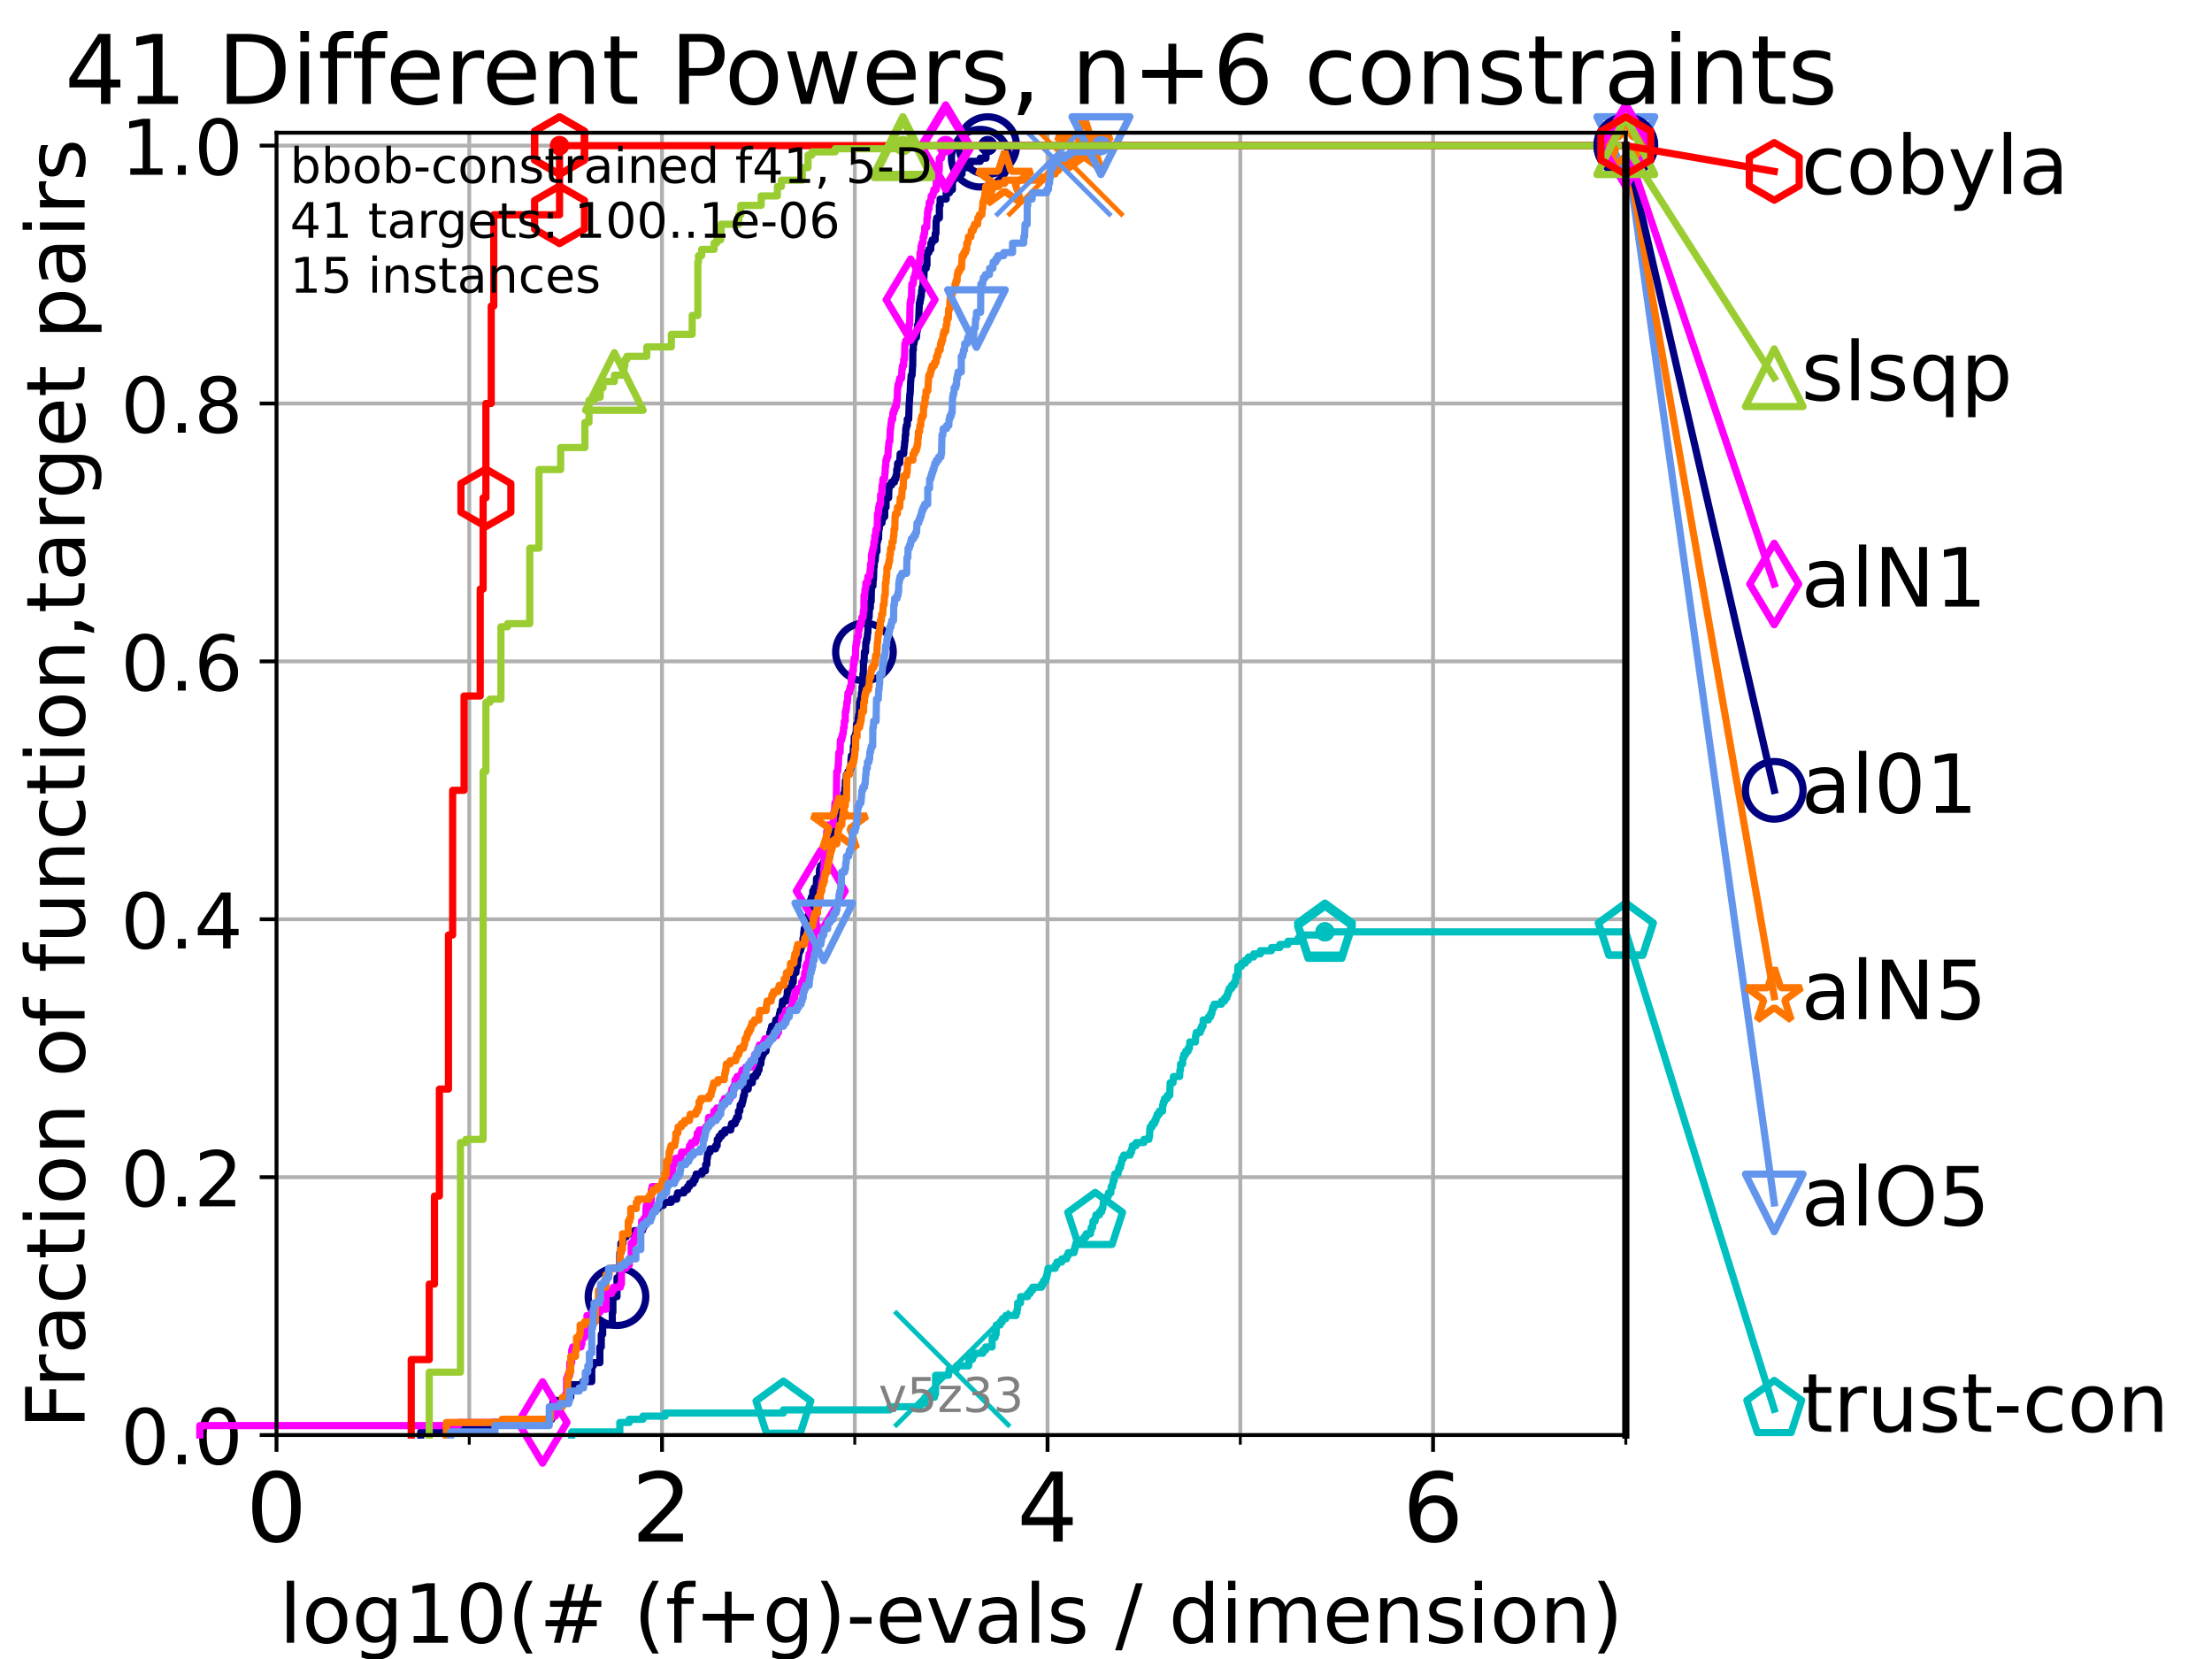 <?xml version="1.0" encoding="utf-8" standalone="no"?>
<!DOCTYPE svg PUBLIC "-//W3C//DTD SVG 1.1//EN"
  "http://www.w3.org/Graphics/SVG/1.1/DTD/svg11.dtd">
<!-- Created with matplotlib (https://matplotlib.org/) -->
<svg height="345.6pt" version="1.1" viewBox="0 0 460.8 345.6" width="460.8pt" xmlns="http://www.w3.org/2000/svg" xmlns:xlink="http://www.w3.org/1999/xlink">
 <defs>
  <style type="text/css">*{stroke-linecap:butt;stroke-linejoin:round;}</style>
 </defs>
 <g id="figure_1">
  <g id="patch_1">
   <path d="M 0 345.6 
L 460.8 345.6 
L 460.8 0 
L 0 0 
z
" style="fill:#ffffff;"/>
  </g>
  <g id="axes_1">
   <g id="patch_2">
    <path d="M 57.6 298.944 
L 338.688 298.944 
L 338.688 27.648 
L 57.6 27.648 
z
" style="fill:#ffffff;"/>
   </g>
   <g id="matplotlib.axis_1">
    <g id="xtick_1">
     <g id="line2d_1">
      <path clip-path="url(#pa5d411c9d7)" d="M 57.6 298.944 
L 57.6 27.648 
" style="fill:none;stroke:#b0b0b0;stroke-linecap:square;stroke-width:0.8;"/>
     </g>
     <g id="line2d_2">
      <defs>
       <path d="M 0 0 
L 0 3.5 
" id="m5cfb62fbc7" style="stroke:#000000;stroke-width:0.8;"/>
      </defs>
      <g>
       <use style="stroke:#000000;stroke-width:0.8;" x="57.6" xlink:href="#m5cfb62fbc7" y="298.944"/>
      </g>
     </g>
     <g id="text_1">
      <!-- 0 -->
      <g transform="translate(51.237 321.141)scale(0.2 -0.2)">
       <defs>
        <path d="M 31.781 66.406 
Q 24.172 66.406 20.328 58.906 
Q 16.5 51.422 16.5 36.375 
Q 16.5 21.391 20.328 13.891 
Q 24.172 6.391 31.781 6.391 
Q 39.453 6.391 43.281 13.891 
Q 47.125 21.391 47.125 36.375 
Q 47.125 51.422 43.281 58.906 
Q 39.453 66.406 31.781 66.406 
z
M 31.781 74.219 
Q 44.047 74.219 50.516 64.516 
Q 56.984 54.828 56.984 36.375 
Q 56.984 17.969 50.516 8.266 
Q 44.047 -1.422 31.781 -1.422 
Q 19.531 -1.422 13.062 8.266 
Q 6.594 17.969 6.594 36.375 
Q 6.594 54.828 13.062 64.516 
Q 19.531 74.219 31.781 74.219 
z
" id="DejaVuSans-48"/>
       </defs>
       <use xlink:href="#DejaVuSans-48"/>
      </g>
     </g>
    </g>
    <g id="xtick_2">
     <g id="line2d_3">
      <path clip-path="url(#pa5d411c9d7)" d="M 137.911 298.944 
L 137.911 27.648 
" style="fill:none;stroke:#b0b0b0;stroke-linecap:square;stroke-width:0.8;"/>
     </g>
     <g id="line2d_4">
      <g>
       <use style="stroke:#000000;stroke-width:0.8;" x="137.911" xlink:href="#m5cfb62fbc7" y="298.944"/>
      </g>
     </g>
     <g id="text_2">
      <!-- 2 -->
      <g transform="translate(131.548 321.141)scale(0.2 -0.2)">
       <defs>
        <path d="M 19.188 8.297 
L 53.609 8.297 
L 53.609 0 
L 7.328 0 
L 7.328 8.297 
Q 12.938 14.109 22.625 23.891 
Q 32.328 33.688 34.812 36.531 
Q 39.547 41.844 41.422 45.531 
Q 43.312 49.219 43.312 52.781 
Q 43.312 58.594 39.234 62.25 
Q 35.156 65.922 28.609 65.922 
Q 23.969 65.922 18.812 64.312 
Q 13.672 62.703 7.812 59.422 
L 7.812 69.391 
Q 13.766 71.781 18.938 73 
Q 24.125 74.219 28.422 74.219 
Q 39.75 74.219 46.484 68.547 
Q 53.219 62.891 53.219 53.422 
Q 53.219 48.922 51.531 44.891 
Q 49.859 40.875 45.406 35.406 
Q 44.188 33.984 37.641 27.219 
Q 31.109 20.453 19.188 8.297 
z
" id="DejaVuSans-50"/>
       </defs>
       <use xlink:href="#DejaVuSans-50"/>
      </g>
     </g>
    </g>
    <g id="xtick_3">
     <g id="line2d_5">
      <path clip-path="url(#pa5d411c9d7)" d="M 218.222 298.944 
L 218.222 27.648 
" style="fill:none;stroke:#b0b0b0;stroke-linecap:square;stroke-width:0.8;"/>
     </g>
     <g id="line2d_6">
      <g>
       <use style="stroke:#000000;stroke-width:0.8;" x="218.222" xlink:href="#m5cfb62fbc7" y="298.944"/>
      </g>
     </g>
     <g id="text_3">
      <!-- 4 -->
      <g transform="translate(211.859 321.141)scale(0.2 -0.2)">
       <defs>
        <path d="M 37.797 64.312 
L 12.891 25.391 
L 37.797 25.391 
z
M 35.203 72.906 
L 47.609 72.906 
L 47.609 25.391 
L 58.016 25.391 
L 58.016 17.188 
L 47.609 17.188 
L 47.609 0 
L 37.797 0 
L 37.797 17.188 
L 4.891 17.188 
L 4.891 26.703 
z
" id="DejaVuSans-52"/>
       </defs>
       <use xlink:href="#DejaVuSans-52"/>
      </g>
     </g>
    </g>
    <g id="xtick_4">
     <g id="line2d_7">
      <path clip-path="url(#pa5d411c9d7)" d="M 298.533 298.944 
L 298.533 27.648 
" style="fill:none;stroke:#b0b0b0;stroke-linecap:square;stroke-width:0.8;"/>
     </g>
     <g id="line2d_8">
      <g>
       <use style="stroke:#000000;stroke-width:0.8;" x="298.533" xlink:href="#m5cfb62fbc7" y="298.944"/>
      </g>
     </g>
     <g id="text_4">
      <!-- 6 -->
      <g transform="translate(292.17 321.141)scale(0.2 -0.2)">
       <defs>
        <path d="M 33.016 40.375 
Q 26.375 40.375 22.484 35.828 
Q 18.609 31.297 18.609 23.391 
Q 18.609 15.531 22.484 10.953 
Q 26.375 6.391 33.016 6.391 
Q 39.656 6.391 43.531 10.953 
Q 47.406 15.531 47.406 23.391 
Q 47.406 31.297 43.531 35.828 
Q 39.656 40.375 33.016 40.375 
z
M 52.594 71.297 
L 52.594 62.312 
Q 48.875 64.062 45.094 64.984 
Q 41.312 65.922 37.594 65.922 
Q 27.828 65.922 22.672 59.328 
Q 17.531 52.734 16.797 39.406 
Q 19.672 43.656 24.016 45.922 
Q 28.375 48.188 33.594 48.188 
Q 44.578 48.188 50.953 41.516 
Q 57.328 34.859 57.328 23.391 
Q 57.328 12.156 50.688 5.359 
Q 44.047 -1.422 33.016 -1.422 
Q 20.359 -1.422 13.672 8.266 
Q 6.984 17.969 6.984 36.375 
Q 6.984 53.656 15.188 63.938 
Q 23.391 74.219 37.203 74.219 
Q 40.922 74.219 44.703 73.484 
Q 48.484 72.75 52.594 71.297 
z
" id="DejaVuSans-54"/>
       </defs>
       <use xlink:href="#DejaVuSans-54"/>
      </g>
     </g>
    </g>
    <g id="xtick_5">
     <g id="line2d_9">
      <path clip-path="url(#pa5d411c9d7)" d="M 97.755 298.944 
L 97.755 27.648 
" style="fill:none;stroke:#b0b0b0;stroke-linecap:square;stroke-width:0.8;"/>
     </g>
     <g id="line2d_10">
      <defs>
       <path d="M 0 0 
L 0 2 
" id="m8e332e330a" style="stroke:#000000;stroke-width:0.6;"/>
      </defs>
      <g>
       <use style="stroke:#000000;stroke-width:0.6;" x="97.755" xlink:href="#m8e332e330a" y="298.944"/>
      </g>
     </g>
    </g>
    <g id="xtick_6">
     <g id="line2d_11">
      <path clip-path="url(#pa5d411c9d7)" d="M 178.066 298.944 
L 178.066 27.648 
" style="fill:none;stroke:#b0b0b0;stroke-linecap:square;stroke-width:0.8;"/>
     </g>
     <g id="line2d_12">
      <g>
       <use style="stroke:#000000;stroke-width:0.6;" x="178.066" xlink:href="#m8e332e330a" y="298.944"/>
      </g>
     </g>
    </g>
    <g id="xtick_7">
     <g id="line2d_13">
      <path clip-path="url(#pa5d411c9d7)" d="M 258.377 298.944 
L 258.377 27.648 
" style="fill:none;stroke:#b0b0b0;stroke-linecap:square;stroke-width:0.8;"/>
     </g>
     <g id="line2d_14">
      <g>
       <use style="stroke:#000000;stroke-width:0.6;" x="258.377" xlink:href="#m8e332e330a" y="298.944"/>
      </g>
     </g>
    </g>
    <g id="xtick_8">
     <g id="line2d_15">
      <path clip-path="url(#pa5d411c9d7)" d="M 338.688 298.944 
L 338.688 27.648 
" style="fill:none;stroke:#b0b0b0;stroke-linecap:square;stroke-width:0.8;"/>
     </g>
     <g id="line2d_16">
      <g>
       <use style="stroke:#000000;stroke-width:0.6;" x="338.688" xlink:href="#m8e332e330a" y="298.944"/>
      </g>
     </g>
    </g>
    <g id="text_5">
     <!-- log10(# (f+g)-evals / dimension) -->
     <g transform="translate(58.145 342.218)scale(0.17 -0.17)">
      <defs>
       <path d="M 9.422 75.984 
L 18.406 75.984 
L 18.406 0 
L 9.422 0 
z
" id="DejaVuSans-108"/>
       <path d="M 30.609 48.391 
Q 23.391 48.391 19.188 42.75 
Q 14.984 37.109 14.984 27.297 
Q 14.984 17.484 19.156 11.844 
Q 23.344 6.203 30.609 6.203 
Q 37.797 6.203 41.984 11.859 
Q 46.188 17.531 46.188 27.297 
Q 46.188 37.016 41.984 42.703 
Q 37.797 48.391 30.609 48.391 
z
M 30.609 56 
Q 42.328 56 49.016 48.375 
Q 55.719 40.766 55.719 27.297 
Q 55.719 13.875 49.016 6.219 
Q 42.328 -1.422 30.609 -1.422 
Q 18.844 -1.422 12.172 6.219 
Q 5.516 13.875 5.516 27.297 
Q 5.516 40.766 12.172 48.375 
Q 18.844 56 30.609 56 
z
" id="DejaVuSans-111"/>
       <path d="M 45.406 27.984 
Q 45.406 37.75 41.375 43.109 
Q 37.359 48.484 30.078 48.484 
Q 22.859 48.484 18.828 43.109 
Q 14.797 37.75 14.797 27.984 
Q 14.797 18.266 18.828 12.891 
Q 22.859 7.516 30.078 7.516 
Q 37.359 7.516 41.375 12.891 
Q 45.406 18.266 45.406 27.984 
z
M 54.391 6.781 
Q 54.391 -7.172 48.188 -13.984 
Q 42 -20.797 29.203 -20.797 
Q 24.469 -20.797 20.266 -20.094 
Q 16.062 -19.391 12.109 -17.922 
L 12.109 -9.188 
Q 16.062 -11.328 19.922 -12.344 
Q 23.781 -13.375 27.781 -13.375 
Q 36.625 -13.375 41.016 -8.766 
Q 45.406 -4.156 45.406 5.172 
L 45.406 9.625 
Q 42.625 4.781 38.281 2.391 
Q 33.938 0 27.875 0 
Q 17.828 0 11.672 7.656 
Q 5.516 15.328 5.516 27.984 
Q 5.516 40.672 11.672 48.328 
Q 17.828 56 27.875 56 
Q 33.938 56 38.281 53.609 
Q 42.625 51.219 45.406 46.391 
L 45.406 54.688 
L 54.391 54.688 
z
" id="DejaVuSans-103"/>
       <path d="M 12.406 8.297 
L 28.516 8.297 
L 28.516 63.922 
L 10.984 60.406 
L 10.984 69.391 
L 28.422 72.906 
L 38.281 72.906 
L 38.281 8.297 
L 54.391 8.297 
L 54.391 0 
L 12.406 0 
z
" id="DejaVuSans-49"/>
       <path d="M 31 75.875 
Q 24.469 64.656 21.281 53.656 
Q 18.109 42.672 18.109 31.391 
Q 18.109 20.125 21.312 9.062 
Q 24.516 -2 31 -13.188 
L 23.188 -13.188 
Q 15.875 -1.703 12.234 9.375 
Q 8.594 20.453 8.594 31.391 
Q 8.594 42.281 12.203 53.312 
Q 15.828 64.359 23.188 75.875 
z
" id="DejaVuSans-40"/>
       <path d="M 51.125 44 
L 36.922 44 
L 32.812 27.688 
L 47.125 27.688 
z
M 43.797 71.781 
L 38.719 51.516 
L 52.984 51.516 
L 58.109 71.781 
L 65.922 71.781 
L 60.891 51.516 
L 76.125 51.516 
L 76.125 44 
L 58.984 44 
L 54.984 27.688 
L 70.516 27.688 
L 70.516 20.219 
L 53.078 20.219 
L 48 0 
L 40.188 0 
L 45.219 20.219 
L 30.906 20.219 
L 25.875 0 
L 18.016 0 
L 23.094 20.219 
L 7.719 20.219 
L 7.719 27.688 
L 24.906 27.688 
L 29 44 
L 13.281 44 
L 13.281 51.516 
L 30.906 51.516 
L 35.891 71.781 
z
" id="DejaVuSans-35"/>
       <path id="DejaVuSans-32"/>
       <path d="M 37.109 75.984 
L 37.109 68.5 
L 28.516 68.5 
Q 23.688 68.5 21.797 66.547 
Q 19.922 64.594 19.922 59.516 
L 19.922 54.688 
L 34.719 54.688 
L 34.719 47.703 
L 19.922 47.703 
L 19.922 0 
L 10.891 0 
L 10.891 47.703 
L 2.297 47.703 
L 2.297 54.688 
L 10.891 54.688 
L 10.891 58.5 
Q 10.891 67.625 15.141 71.797 
Q 19.391 75.984 28.609 75.984 
z
" id="DejaVuSans-102"/>
       <path d="M 46 62.703 
L 46 35.5 
L 73.188 35.5 
L 73.188 27.203 
L 46 27.203 
L 46 0 
L 37.797 0 
L 37.797 27.203 
L 10.594 27.203 
L 10.594 35.5 
L 37.797 35.5 
L 37.797 62.703 
z
" id="DejaVuSans-43"/>
       <path d="M 8.016 75.875 
L 15.828 75.875 
Q 23.141 64.359 26.781 53.312 
Q 30.422 42.281 30.422 31.391 
Q 30.422 20.453 26.781 9.375 
Q 23.141 -1.703 15.828 -13.188 
L 8.016 -13.188 
Q 14.5 -2 17.703 9.062 
Q 20.906 20.125 20.906 31.391 
Q 20.906 42.672 17.703 53.656 
Q 14.5 64.656 8.016 75.875 
z
" id="DejaVuSans-41"/>
       <path d="M 4.891 31.391 
L 31.203 31.391 
L 31.203 23.391 
L 4.891 23.391 
z
" id="DejaVuSans-45"/>
       <path d="M 56.203 29.594 
L 56.203 25.203 
L 14.891 25.203 
Q 15.484 15.922 20.484 11.062 
Q 25.484 6.203 34.422 6.203 
Q 39.594 6.203 44.453 7.469 
Q 49.312 8.734 54.109 11.281 
L 54.109 2.781 
Q 49.266 0.734 44.188 -0.344 
Q 39.109 -1.422 33.891 -1.422 
Q 20.797 -1.422 13.156 6.188 
Q 5.516 13.812 5.516 26.812 
Q 5.516 40.234 12.766 48.109 
Q 20.016 56 32.328 56 
Q 43.359 56 49.781 48.891 
Q 56.203 41.797 56.203 29.594 
z
M 47.219 32.234 
Q 47.125 39.594 43.094 43.984 
Q 39.062 48.391 32.422 48.391 
Q 24.906 48.391 20.391 44.141 
Q 15.875 39.891 15.188 32.172 
z
" id="DejaVuSans-101"/>
       <path d="M 2.984 54.688 
L 12.5 54.688 
L 29.594 8.797 
L 46.688 54.688 
L 56.203 54.688 
L 35.688 0 
L 23.484 0 
z
" id="DejaVuSans-118"/>
       <path d="M 34.281 27.484 
Q 23.391 27.484 19.188 25 
Q 14.984 22.516 14.984 16.5 
Q 14.984 11.719 18.141 8.906 
Q 21.297 6.109 26.703 6.109 
Q 34.188 6.109 38.703 11.406 
Q 43.219 16.703 43.219 25.484 
L 43.219 27.484 
z
M 52.203 31.203 
L 52.203 0 
L 43.219 0 
L 43.219 8.297 
Q 40.141 3.328 35.547 0.953 
Q 30.953 -1.422 24.312 -1.422 
Q 15.922 -1.422 10.953 3.297 
Q 6 8.016 6 15.922 
Q 6 25.141 12.172 29.828 
Q 18.359 34.516 30.609 34.516 
L 43.219 34.516 
L 43.219 35.406 
Q 43.219 41.609 39.141 45 
Q 35.062 48.391 27.688 48.391 
Q 23 48.391 18.547 47.266 
Q 14.109 46.141 10.016 43.891 
L 10.016 52.203 
Q 14.938 54.109 19.578 55.047 
Q 24.219 56 28.609 56 
Q 40.484 56 46.344 49.844 
Q 52.203 43.703 52.203 31.203 
z
" id="DejaVuSans-97"/>
       <path d="M 44.281 53.078 
L 44.281 44.578 
Q 40.484 46.531 36.375 47.5 
Q 32.281 48.484 27.875 48.484 
Q 21.188 48.484 17.844 46.438 
Q 14.5 44.391 14.5 40.281 
Q 14.5 37.156 16.891 35.375 
Q 19.281 33.594 26.516 31.984 
L 29.594 31.297 
Q 39.156 29.25 43.188 25.516 
Q 47.219 21.781 47.219 15.094 
Q 47.219 7.469 41.188 3.016 
Q 35.156 -1.422 24.609 -1.422 
Q 20.219 -1.422 15.453 -0.562 
Q 10.688 0.297 5.422 2 
L 5.422 11.281 
Q 10.406 8.688 15.234 7.391 
Q 20.062 6.109 24.812 6.109 
Q 31.156 6.109 34.562 8.281 
Q 37.984 10.453 37.984 14.406 
Q 37.984 18.062 35.516 20.016 
Q 33.062 21.969 24.703 23.781 
L 21.578 24.516 
Q 13.234 26.266 9.516 29.906 
Q 5.812 33.547 5.812 39.891 
Q 5.812 47.609 11.281 51.797 
Q 16.75 56 26.812 56 
Q 31.781 56 36.172 55.266 
Q 40.578 54.547 44.281 53.078 
z
" id="DejaVuSans-115"/>
       <path d="M 25.391 72.906 
L 33.688 72.906 
L 8.297 -9.281 
L 0 -9.281 
z
" id="DejaVuSans-47"/>
       <path d="M 45.406 46.391 
L 45.406 75.984 
L 54.391 75.984 
L 54.391 0 
L 45.406 0 
L 45.406 8.203 
Q 42.578 3.328 38.25 0.953 
Q 33.938 -1.422 27.875 -1.422 
Q 17.969 -1.422 11.734 6.484 
Q 5.516 14.406 5.516 27.297 
Q 5.516 40.188 11.734 48.094 
Q 17.969 56 27.875 56 
Q 33.938 56 38.25 53.625 
Q 42.578 51.266 45.406 46.391 
z
M 14.797 27.297 
Q 14.797 17.391 18.875 11.75 
Q 22.953 6.109 30.078 6.109 
Q 37.203 6.109 41.297 11.75 
Q 45.406 17.391 45.406 27.297 
Q 45.406 37.203 41.297 42.844 
Q 37.203 48.484 30.078 48.484 
Q 22.953 48.484 18.875 42.844 
Q 14.797 37.203 14.797 27.297 
z
" id="DejaVuSans-100"/>
       <path d="M 9.422 54.688 
L 18.406 54.688 
L 18.406 0 
L 9.422 0 
z
M 9.422 75.984 
L 18.406 75.984 
L 18.406 64.594 
L 9.422 64.594 
z
" id="DejaVuSans-105"/>
       <path d="M 52 44.188 
Q 55.375 50.25 60.062 53.125 
Q 64.75 56 71.094 56 
Q 79.641 56 84.281 50.016 
Q 88.922 44.047 88.922 33.016 
L 88.922 0 
L 79.891 0 
L 79.891 32.719 
Q 79.891 40.578 77.094 44.375 
Q 74.312 48.188 68.609 48.188 
Q 61.625 48.188 57.562 43.547 
Q 53.516 38.922 53.516 30.906 
L 53.516 0 
L 44.484 0 
L 44.484 32.719 
Q 44.484 40.625 41.703 44.406 
Q 38.922 48.188 33.109 48.188 
Q 26.219 48.188 22.156 43.531 
Q 18.109 38.875 18.109 30.906 
L 18.109 0 
L 9.078 0 
L 9.078 54.688 
L 18.109 54.688 
L 18.109 46.188 
Q 21.188 51.219 25.484 53.609 
Q 29.781 56 35.688 56 
Q 41.656 56 45.828 52.969 
Q 50 49.953 52 44.188 
z
" id="DejaVuSans-109"/>
       <path d="M 54.891 33.016 
L 54.891 0 
L 45.906 0 
L 45.906 32.719 
Q 45.906 40.484 42.875 44.328 
Q 39.844 48.188 33.797 48.188 
Q 26.516 48.188 22.312 43.547 
Q 18.109 38.922 18.109 30.906 
L 18.109 0 
L 9.078 0 
L 9.078 54.688 
L 18.109 54.688 
L 18.109 46.188 
Q 21.344 51.125 25.703 53.562 
Q 30.078 56 35.797 56 
Q 45.219 56 50.047 50.172 
Q 54.891 44.344 54.891 33.016 
z
" id="DejaVuSans-110"/>
      </defs>
      <use xlink:href="#DejaVuSans-108"/>
      <use x="27.783" xlink:href="#DejaVuSans-111"/>
      <use x="88.965" xlink:href="#DejaVuSans-103"/>
      <use x="152.441" xlink:href="#DejaVuSans-49"/>
      <use x="216.064" xlink:href="#DejaVuSans-48"/>
      <use x="279.688" xlink:href="#DejaVuSans-40"/>
      <use x="318.701" xlink:href="#DejaVuSans-35"/>
      <use x="402.49" xlink:href="#DejaVuSans-32"/>
      <use x="434.277" xlink:href="#DejaVuSans-40"/>
      <use x="473.291" xlink:href="#DejaVuSans-102"/>
      <use x="508.496" xlink:href="#DejaVuSans-43"/>
      <use x="592.285" xlink:href="#DejaVuSans-103"/>
      <use x="655.762" xlink:href="#DejaVuSans-41"/>
      <use x="694.775" xlink:href="#DejaVuSans-45"/>
      <use x="730.859" xlink:href="#DejaVuSans-101"/>
      <use x="792.383" xlink:href="#DejaVuSans-118"/>
      <use x="851.562" xlink:href="#DejaVuSans-97"/>
      <use x="912.842" xlink:href="#DejaVuSans-108"/>
      <use x="940.625" xlink:href="#DejaVuSans-115"/>
      <use x="992.725" xlink:href="#DejaVuSans-32"/>
      <use x="1024.512" xlink:href="#DejaVuSans-47"/>
      <use x="1058.203" xlink:href="#DejaVuSans-32"/>
      <use x="1089.99" xlink:href="#DejaVuSans-100"/>
      <use x="1153.467" xlink:href="#DejaVuSans-105"/>
      <use x="1181.25" xlink:href="#DejaVuSans-109"/>
      <use x="1278.662" xlink:href="#DejaVuSans-101"/>
      <use x="1340.186" xlink:href="#DejaVuSans-110"/>
      <use x="1403.564" xlink:href="#DejaVuSans-115"/>
      <use x="1455.664" xlink:href="#DejaVuSans-105"/>
      <use x="1483.447" xlink:href="#DejaVuSans-111"/>
      <use x="1544.629" xlink:href="#DejaVuSans-110"/>
      <use x="1608.008" xlink:href="#DejaVuSans-41"/>
     </g>
    </g>
   </g>
   <g id="matplotlib.axis_2">
    <g id="ytick_1">
     <g id="line2d_17">
      <path clip-path="url(#pa5d411c9d7)" d="M 57.6 298.944 
L 338.688 298.944 
" style="fill:none;stroke:#b0b0b0;stroke-linecap:square;stroke-width:0.8;"/>
     </g>
     <g id="line2d_18">
      <defs>
       <path d="M 0 0 
L -3.5 0 
" id="m6c489161ea" style="stroke:#000000;stroke-width:0.8;"/>
      </defs>
      <g>
       <use style="stroke:#000000;stroke-width:0.8;" x="57.6" xlink:href="#m6c489161ea" y="298.944"/>
      </g>
     </g>
     <g id="text_6">
      <!-- 0.0 -->
      <g transform="translate(25.155 305.023)scale(0.16 -0.16)">
       <defs>
        <path d="M 10.688 12.406 
L 21 12.406 
L 21 0 
L 10.688 0 
z
" id="DejaVuSans-46"/>
       </defs>
       <use xlink:href="#DejaVuSans-48"/>
       <use x="63.623" xlink:href="#DejaVuSans-46"/>
       <use x="95.41" xlink:href="#DejaVuSans-48"/>
      </g>
     </g>
    </g>
    <g id="ytick_2">
     <g id="line2d_19">
      <path clip-path="url(#pa5d411c9d7)" d="M 57.6 245.222 
L 338.688 245.222 
" style="fill:none;stroke:#b0b0b0;stroke-linecap:square;stroke-width:0.8;"/>
     </g>
     <g id="line2d_20">
      <g>
       <use style="stroke:#000000;stroke-width:0.8;" x="57.6" xlink:href="#m6c489161ea" y="245.222"/>
      </g>
     </g>
     <g id="text_7">
      <!-- 0.2 -->
      <g transform="translate(25.155 251.301)scale(0.16 -0.16)">
       <use xlink:href="#DejaVuSans-48"/>
       <use x="63.623" xlink:href="#DejaVuSans-46"/>
       <use x="95.41" xlink:href="#DejaVuSans-50"/>
      </g>
     </g>
    </g>
    <g id="ytick_3">
     <g id="line2d_21">
      <path clip-path="url(#pa5d411c9d7)" d="M 57.6 191.5 
L 338.688 191.5 
" style="fill:none;stroke:#b0b0b0;stroke-linecap:square;stroke-width:0.8;"/>
     </g>
     <g id="line2d_22">
      <g>
       <use style="stroke:#000000;stroke-width:0.8;" x="57.6" xlink:href="#m6c489161ea" y="191.5"/>
      </g>
     </g>
     <g id="text_8">
      <!-- 0.4 -->
      <g transform="translate(25.155 197.579)scale(0.16 -0.16)">
       <use xlink:href="#DejaVuSans-48"/>
       <use x="63.623" xlink:href="#DejaVuSans-46"/>
       <use x="95.41" xlink:href="#DejaVuSans-52"/>
      </g>
     </g>
    </g>
    <g id="ytick_4">
     <g id="line2d_23">
      <path clip-path="url(#pa5d411c9d7)" d="M 57.6 137.778 
L 338.688 137.778 
" style="fill:none;stroke:#b0b0b0;stroke-linecap:square;stroke-width:0.8;"/>
     </g>
     <g id="line2d_24">
      <g>
       <use style="stroke:#000000;stroke-width:0.8;" x="57.6" xlink:href="#m6c489161ea" y="137.778"/>
      </g>
     </g>
     <g id="text_9">
      <!-- 0.6 -->
      <g transform="translate(25.155 143.857)scale(0.16 -0.16)">
       <use xlink:href="#DejaVuSans-48"/>
       <use x="63.623" xlink:href="#DejaVuSans-46"/>
       <use x="95.41" xlink:href="#DejaVuSans-54"/>
      </g>
     </g>
    </g>
    <g id="ytick_5">
     <g id="line2d_25">
      <path clip-path="url(#pa5d411c9d7)" d="M 57.6 84.056 
L 338.688 84.056 
" style="fill:none;stroke:#b0b0b0;stroke-linecap:square;stroke-width:0.8;"/>
     </g>
     <g id="line2d_26">
      <g>
       <use style="stroke:#000000;stroke-width:0.8;" x="57.6" xlink:href="#m6c489161ea" y="84.056"/>
      </g>
     </g>
     <g id="text_10">
      <!-- 0.8 -->
      <g transform="translate(25.155 90.135)scale(0.16 -0.16)">
       <defs>
        <path d="M 31.781 34.625 
Q 24.75 34.625 20.719 30.859 
Q 16.703 27.094 16.703 20.516 
Q 16.703 13.922 20.719 10.156 
Q 24.75 6.391 31.781 6.391 
Q 38.812 6.391 42.859 10.172 
Q 46.922 13.969 46.922 20.516 
Q 46.922 27.094 42.891 30.859 
Q 38.875 34.625 31.781 34.625 
z
M 21.922 38.812 
Q 15.578 40.375 12.031 44.719 
Q 8.5 49.078 8.5 55.328 
Q 8.5 64.062 14.719 69.141 
Q 20.953 74.219 31.781 74.219 
Q 42.672 74.219 48.875 69.141 
Q 55.078 64.062 55.078 55.328 
Q 55.078 49.078 51.531 44.719 
Q 48 40.375 41.703 38.812 
Q 48.828 37.156 52.797 32.312 
Q 56.781 27.484 56.781 20.516 
Q 56.781 9.906 50.312 4.234 
Q 43.844 -1.422 31.781 -1.422 
Q 19.734 -1.422 13.25 4.234 
Q 6.781 9.906 6.781 20.516 
Q 6.781 27.484 10.781 32.312 
Q 14.797 37.156 21.922 38.812 
z
M 18.312 54.391 
Q 18.312 48.734 21.844 45.562 
Q 25.391 42.391 31.781 42.391 
Q 38.141 42.391 41.719 45.562 
Q 45.312 48.734 45.312 54.391 
Q 45.312 60.062 41.719 63.234 
Q 38.141 66.406 31.781 66.406 
Q 25.391 66.406 21.844 63.234 
Q 18.312 60.062 18.312 54.391 
z
" id="DejaVuSans-56"/>
       </defs>
       <use xlink:href="#DejaVuSans-48"/>
       <use x="63.623" xlink:href="#DejaVuSans-46"/>
       <use x="95.41" xlink:href="#DejaVuSans-56"/>
      </g>
     </g>
    </g>
    <g id="ytick_6">
     <g id="line2d_27">
      <path clip-path="url(#pa5d411c9d7)" d="M 57.6 30.334 
L 338.688 30.334 
" style="fill:none;stroke:#b0b0b0;stroke-linecap:square;stroke-width:0.8;"/>
     </g>
     <g id="line2d_28">
      <g>
       <use style="stroke:#000000;stroke-width:0.8;" x="57.6" xlink:href="#m6c489161ea" y="30.334"/>
      </g>
     </g>
     <g id="text_11">
      <!-- 1.0 -->
      <g transform="translate(25.155 36.413)scale(0.16 -0.16)">
       <use xlink:href="#DejaVuSans-49"/>
       <use x="63.623" xlink:href="#DejaVuSans-46"/>
       <use x="95.41" xlink:href="#DejaVuSans-48"/>
      </g>
     </g>
    </g>
    <g id="text_12">
     <!-- Fraction of function,target pairs -->
     <g transform="translate(17.62 297.681)rotate(-90)scale(0.17 -0.17)">
      <defs>
       <path d="M 9.812 72.906 
L 51.703 72.906 
L 51.703 64.594 
L 19.672 64.594 
L 19.672 43.109 
L 48.578 43.109 
L 48.578 34.812 
L 19.672 34.812 
L 19.672 0 
L 9.812 0 
z
" id="DejaVuSans-70"/>
       <path d="M 41.109 46.297 
Q 39.594 47.172 37.812 47.578 
Q 36.031 48 33.891 48 
Q 26.266 48 22.188 43.047 
Q 18.109 38.094 18.109 28.812 
L 18.109 0 
L 9.078 0 
L 9.078 54.688 
L 18.109 54.688 
L 18.109 46.188 
Q 20.953 51.172 25.484 53.578 
Q 30.031 56 36.531 56 
Q 37.453 56 38.578 55.875 
Q 39.703 55.766 41.062 55.516 
z
" id="DejaVuSans-114"/>
       <path d="M 48.781 52.594 
L 48.781 44.188 
Q 44.969 46.297 41.141 47.344 
Q 37.312 48.391 33.406 48.391 
Q 24.656 48.391 19.812 42.844 
Q 14.984 37.312 14.984 27.297 
Q 14.984 17.281 19.812 11.734 
Q 24.656 6.203 33.406 6.203 
Q 37.312 6.203 41.141 7.25 
Q 44.969 8.297 48.781 10.406 
L 48.781 2.094 
Q 45.016 0.344 40.984 -0.531 
Q 36.969 -1.422 32.422 -1.422 
Q 20.062 -1.422 12.781 6.344 
Q 5.516 14.109 5.516 27.297 
Q 5.516 40.672 12.859 48.328 
Q 20.219 56 33.016 56 
Q 37.156 56 41.109 55.141 
Q 45.062 54.297 48.781 52.594 
z
" id="DejaVuSans-99"/>
       <path d="M 18.312 70.219 
L 18.312 54.688 
L 36.812 54.688 
L 36.812 47.703 
L 18.312 47.703 
L 18.312 18.016 
Q 18.312 11.328 20.141 9.422 
Q 21.969 7.516 27.594 7.516 
L 36.812 7.516 
L 36.812 0 
L 27.594 0 
Q 17.188 0 13.234 3.875 
Q 9.281 7.766 9.281 18.016 
L 9.281 47.703 
L 2.688 47.703 
L 2.688 54.688 
L 9.281 54.688 
L 9.281 70.219 
z
" id="DejaVuSans-116"/>
       <path d="M 8.5 21.578 
L 8.5 54.688 
L 17.484 54.688 
L 17.484 21.922 
Q 17.484 14.156 20.5 10.266 
Q 23.531 6.391 29.594 6.391 
Q 36.859 6.391 41.078 11.031 
Q 45.312 15.672 45.312 23.688 
L 45.312 54.688 
L 54.297 54.688 
L 54.297 0 
L 45.312 0 
L 45.312 8.406 
Q 42.047 3.422 37.719 1 
Q 33.406 -1.422 27.688 -1.422 
Q 18.266 -1.422 13.375 4.438 
Q 8.5 10.297 8.5 21.578 
z
M 31.109 56 
z
" id="DejaVuSans-117"/>
       <path d="M 11.719 12.406 
L 22.016 12.406 
L 22.016 4 
L 14.016 -11.625 
L 7.719 -11.625 
L 11.719 4 
z
" id="DejaVuSans-44"/>
       <path d="M 18.109 8.203 
L 18.109 -20.797 
L 9.078 -20.797 
L 9.078 54.688 
L 18.109 54.688 
L 18.109 46.391 
Q 20.953 51.266 25.266 53.625 
Q 29.594 56 35.594 56 
Q 45.562 56 51.781 48.094 
Q 58.016 40.188 58.016 27.297 
Q 58.016 14.406 51.781 6.484 
Q 45.562 -1.422 35.594 -1.422 
Q 29.594 -1.422 25.266 0.953 
Q 20.953 3.328 18.109 8.203 
z
M 48.688 27.297 
Q 48.688 37.203 44.609 42.844 
Q 40.531 48.484 33.406 48.484 
Q 26.266 48.484 22.188 42.844 
Q 18.109 37.203 18.109 27.297 
Q 18.109 17.391 22.188 11.75 
Q 26.266 6.109 33.406 6.109 
Q 40.531 6.109 44.609 11.75 
Q 48.688 17.391 48.688 27.297 
z
" id="DejaVuSans-112"/>
      </defs>
      <use xlink:href="#DejaVuSans-70"/>
      <use x="50.27" xlink:href="#DejaVuSans-114"/>
      <use x="91.383" xlink:href="#DejaVuSans-97"/>
      <use x="152.662" xlink:href="#DejaVuSans-99"/>
      <use x="207.643" xlink:href="#DejaVuSans-116"/>
      <use x="246.852" xlink:href="#DejaVuSans-105"/>
      <use x="274.635" xlink:href="#DejaVuSans-111"/>
      <use x="335.816" xlink:href="#DejaVuSans-110"/>
      <use x="399.195" xlink:href="#DejaVuSans-32"/>
      <use x="430.982" xlink:href="#DejaVuSans-111"/>
      <use x="492.164" xlink:href="#DejaVuSans-102"/>
      <use x="527.369" xlink:href="#DejaVuSans-32"/>
      <use x="559.156" xlink:href="#DejaVuSans-102"/>
      <use x="594.361" xlink:href="#DejaVuSans-117"/>
      <use x="657.74" xlink:href="#DejaVuSans-110"/>
      <use x="721.119" xlink:href="#DejaVuSans-99"/>
      <use x="776.1" xlink:href="#DejaVuSans-116"/>
      <use x="815.309" xlink:href="#DejaVuSans-105"/>
      <use x="843.092" xlink:href="#DejaVuSans-111"/>
      <use x="904.273" xlink:href="#DejaVuSans-110"/>
      <use x="967.652" xlink:href="#DejaVuSans-44"/>
      <use x="999.439" xlink:href="#DejaVuSans-116"/>
      <use x="1038.648" xlink:href="#DejaVuSans-97"/>
      <use x="1099.928" xlink:href="#DejaVuSans-114"/>
      <use x="1139.291" xlink:href="#DejaVuSans-103"/>
      <use x="1202.768" xlink:href="#DejaVuSans-101"/>
      <use x="1264.291" xlink:href="#DejaVuSans-116"/>
      <use x="1303.5" xlink:href="#DejaVuSans-32"/>
      <use x="1335.287" xlink:href="#DejaVuSans-112"/>
      <use x="1398.764" xlink:href="#DejaVuSans-97"/>
      <use x="1460.043" xlink:href="#DejaVuSans-105"/>
      <use x="1487.826" xlink:href="#DejaVuSans-114"/>
      <use x="1528.939" xlink:href="#DejaVuSans-115"/>
     </g>
    </g>
   </g>
   <g id="line2d_29">
    <defs>
     <path d="M 0 1.5 
C 0.398 1.5 0.779 1.342 1.061 1.061 
C 1.342 0.779 1.5 0.398 1.5 0 
C 1.5 -0.398 1.342 -0.779 1.061 -1.061 
C 0.779 -1.342 0.398 -1.5 0 -1.5 
C -0.398 -1.5 -0.779 -1.342 -1.061 -1.061 
C -1.342 -0.779 -1.5 -0.398 -1.5 0 
C -1.5 0.398 -1.342 0.779 -1.061 1.061 
C -0.779 1.342 -0.398 1.5 0 1.5 
z
" id="m31ebe27685" style="stroke:#000080;"/>
    </defs>
    <g>
     <use style="fill:#000080;stroke:#000080;" x="205.754" xlink:href="#m31ebe27685" y="30.334"/>
     <use style="fill:#000080;stroke:#000080;" x="205.754" xlink:href="#m31ebe27685" y="30.334"/>
    </g>
   </g>
   <g id="line2d_30">
    <path d="M 87.644 298.944 
L 87.644 298.289 
L 92.969 298.289 
L 92.969 297.634 
L 94.715 297.634 
L 94.715 296.979 
L 102.597 296.979 
L 102.597 296.323 
L 112.128 296.323 
L 112.128 295.668 
L 114.947 295.668 
L 114.947 293.703 
L 115.206 293.703 
L 115.206 291.737 
L 117.598 291.737 
L 117.598 291.082 
L 118.891 291.082 
L 118.891 288.462 
L 121.4 288.462 
L 121.4 287.807 
L 123.274 287.807 
L 123.274 284.531 
L 123.594 284.531 
L 123.594 283.876 
L 124.965 283.876 
L 124.965 280.6 
L 125.256 280.6 
L 125.256 277.979 
L 125.542 277.979 
L 125.542 276.014 
L 127.548 276.014 
L 127.548 273.393 
L 127.674 273.393 
L 127.674 270.118 
L 128.531 270.118 
L 128.531 266.187 
L 129.118 266.187 
L 129.118 260.946 
L 129.348 260.946 
L 129.348 258.98 
L 129.798 258.98 
L 129.798 257.67 
L 130.452 257.67 
L 130.452 257.015 
L 132.182 257.015 
L 132.182 256.36 
L 133.844 256.36 
L 133.844 255.704 
L 134.106 255.704 
L 134.106 255.049 
L 134.619 255.049 
L 134.619 251.773 
L 137.053 251.773 
L 137.053 251.118 
L 138.188 251.118 
L 138.188 250.463 
L 139.825 250.463 
L 139.825 249.808 
L 140.974 249.808 
L 140.974 249.153 
L 141.148 249.153 
L 141.148 248.498 
L 142.486 248.498 
L 142.486 247.843 
L 143.222 247.843 
L 143.222 247.187 
L 143.629 247.187 
L 143.629 246.532 
L 144.415 246.532 
L 144.415 245.877 
L 144.795 245.877 
L 144.795 245.222 
L 145.028 245.222 
L 145.028 244.567 
L 146.238 244.567 
L 146.238 243.912 
L 146.958 243.912 
L 147 242.601 
L 147.247 242.601 
L 147.287 241.291 
L 147.369 241.291 
L 147.369 240.636 
L 147.49 240.636 
L 147.49 239.981 
L 147.927 239.981 
L 147.927 239.326 
L 149.068 239.326 
L 149.068 238.671 
L 149.396 238.671 
L 149.432 237.36 
L 149.788 237.36 
L 149.788 236.705 
L 150.31 236.705 
L 150.31 236.05 
L 151.015 236.05 
L 151.015 235.395 
L 152.223 235.395 
L 152.223 234.74 
L 152.375 234.74 
L 152.375 234.085 
L 153.149 234.085 
L 153.149 233.429 
L 153.438 233.429 
L 153.438 232.774 
L 153.834 232.774 
L 153.834 231.464 
L 154.112 231.464 
L 154.195 230.154 
L 154.574 230.154 
L 154.574 229.499 
L 154.761 229.499 
L 154.761 228.843 
L 154.893 228.843 
L 154.893 228.188 
L 155.077 228.188 
L 155.129 226.878 
L 155.867 226.878 
L 155.966 225.568 
L 156.718 225.568 
L 156.812 224.257 
L 157.461 224.257 
L 157.461 223.602 
L 157.821 223.602 
L 157.821 222.947 
L 158.108 222.947 
L 158.217 221.637 
L 158.498 221.637 
L 158.583 220.326 
L 158.753 220.326 
L 158.753 219.671 
L 159.025 219.671 
L 159.025 219.016 
L 159.578 219.016 
L 159.678 217.706 
L 159.976 217.706 
L 159.976 217.051 
L 160.113 217.051 
L 160.113 216.396 
L 160.288 216.396 
L 160.365 215.085 
L 160.576 215.085 
L 160.576 214.43 
L 160.746 214.43 
L 160.746 213.775 
L 161.466 213.775 
L 161.466 213.12 
L 161.609 213.12 
L 161.609 212.465 
L 162.243 212.465 
L 162.243 211.81 
L 162.381 211.81 
L 162.381 211.154 
L 162.534 211.154 
L 162.534 210.499 
L 162.888 210.499 
L 162.938 209.189 
L 163.021 209.189 
L 163.021 208.534 
L 163.749 208.534 
L 163.749 207.879 
L 163.97 207.879 
L 164.001 206.568 
L 164.125 206.568 
L 164.125 205.913 
L 164.929 205.913 
L 165.032 204.603 
L 165.252 204.603 
L 165.295 202.638 
L 165.81 202.638 
L 165.894 201.327 
L 166.103 201.327 
L 166.214 200.017 
L 166.296 200.017 
L 166.365 198.707 
L 166.46 198.707 
L 166.46 198.052 
L 166.769 198.052 
L 166.769 197.396 
L 166.968 197.396 
L 166.968 196.741 
L 167.269 196.741 
L 167.282 195.431 
L 167.385 195.431 
L 167.449 194.121 
L 167.526 194.121 
L 167.526 193.465 
L 167.805 193.465 
L 167.805 192.81 
L 167.942 192.81 
L 167.942 192.155 
L 168.128 192.155 
L 168.128 191.5 
L 168.251 191.5 
L 168.251 190.845 
L 168.579 190.845 
L 168.591 189.535 
L 168.746 189.535 
L 168.794 187.569 
L 169.018 187.569 
L 169.018 186.914 
L 169.297 186.914 
L 169.32 185.604 
L 169.605 185.604 
L 169.605 184.949 
L 170.031 184.949 
L 170.108 182.983 
L 170.65 182.983 
L 170.735 181.018 
L 170.915 181.018 
L 170.915 180.363 
L 171.463 180.363 
L 171.463 179.707 
L 171.676 179.707 
L 171.676 179.052 
L 172.133 179.052 
L 172.133 178.397 
L 172.881 178.397 
L 172.937 177.087 
L 173.049 177.087 
L 173.049 175.777 
L 173.308 175.777 
L 173.344 174.466 
L 173.463 174.466 
L 173.463 173.811 
L 173.858 173.811 
L 173.858 173.156 
L 174.017 173.156 
L 174.052 171.846 
L 174.175 171.846 
L 174.262 169.225 
L 174.469 169.225 
L 174.469 168.57 
L 174.775 168.57 
L 174.775 167.915 
L 175.314 167.915 
L 175.314 167.26 
L 175.638 167.26 
L 175.662 165.949 
L 175.789 165.949 
L 175.789 165.294 
L 175.94 165.294 
L 176.018 163.984 
L 176.089 163.984 
L 176.097 162.674 
L 176.275 162.674 
L 176.306 161.363 
L 176.665 161.363 
L 176.665 160.708 
L 177.009 160.708 
L 177.009 160.053 
L 177.245 160.053 
L 177.282 158.088 
L 177.362 158.088 
L 177.362 157.432 
L 177.728 157.432 
L 177.771 155.467 
L 177.926 155.467 
L 177.961 153.502 
L 178.24 153.502 
L 178.24 152.846 
L 178.357 152.846 
L 178.439 150.881 
L 178.757 150.881 
L 178.757 149.571 
L 178.877 149.571 
L 178.877 148.916 
L 179.023 148.916 
L 179.089 146.295 
L 179.233 146.295 
L 179.233 145.64 
L 179.396 145.64 
L 179.447 144.33 
L 179.55 144.33 
L 179.576 143.019 
L 179.697 143.019 
L 179.754 140.399 
L 179.836 140.399 
L 179.886 137.778 
L 180.005 137.778 
L 180.08 135.813 
L 180.308 135.813 
L 180.357 133.847 
L 180.491 133.847 
L 180.491 133.192 
L 180.631 133.192 
L 180.733 131.882 
L 180.786 131.882 
L 180.888 128.606 
L 181.047 128.606 
L 181.123 126.641 
L 181.31 126.641 
L 181.327 125.33 
L 181.477 125.33 
L 181.557 122.055 
L 181.851 122.055 
L 181.896 120.744 
L 181.963 120.744 
L 182.041 118.124 
L 182.113 118.124 
L 182.146 116.813 
L 182.311 116.813 
L 182.415 115.503 
L 182.447 115.503 
L 182.447 114.848 
L 182.685 114.848 
L 182.685 112.883 
L 182.813 112.883 
L 182.813 112.227 
L 183.013 112.227 
L 183.066 110.262 
L 183.17 110.262 
L 183.233 108.952 
L 183.729 108.952 
L 183.729 108.296 
L 183.849 108.296 
L 183.849 107.641 
L 184.299 107.641 
L 184.299 105.676 
L 184.575 105.676 
L 184.594 103.71 
L 185.119 103.71 
L 185.202 101.09 
L 185.723 101.09 
L 185.723 100.435 
L 186.332 100.435 
L 186.332 99.78 
L 186.621 99.78 
L 186.621 99.124 
L 186.774 99.124 
L 186.804 97.814 
L 186.93 97.814 
L 186.993 96.504 
L 187.422 96.504 
L 187.516 94.538 
L 188.263 94.538 
L 188.328 93.228 
L 188.39 93.228 
L 188.483 91.918 
L 188.544 91.918 
L 188.597 90.608 
L 188.681 90.608 
L 188.681 89.297 
L 188.798 89.297 
L 188.798 88.642 
L 189.001 88.642 
L 189.001 87.332 
L 189.293 87.332 
L 189.399 84.056 
L 189.428 84.056 
L 189.533 82.091 
L 189.594 82.091 
L 189.702 79.47 
L 189.72 79.47 
L 189.823 78.16 
L 190.004 78.16 
L 190.105 76.194 
L 190.137 76.194 
L 190.161 72.919 
L 190.259 72.919 
L 190.262 71.608 
L 190.404 71.608 
L 190.404 70.953 
L 190.537 70.953 
L 190.537 70.298 
L 190.909 70.298 
L 190.998 68.988 
L 191.075 68.988 
L 191.147 67.677 
L 191.272 67.677 
L 191.383 66.367 
L 191.386 66.367 
L 191.493 63.747 
L 191.506 63.747 
L 191.506 63.091 
L 191.67 63.091 
L 191.67 62.436 
L 191.791 62.436 
L 191.791 61.781 
L 191.914 61.781 
L 191.996 60.471 
L 192.093 60.471 
L 192.093 59.816 
L 192.264 59.816 
L 192.304 58.505 
L 192.433 58.505 
L 192.54 55.885 
L 192.946 55.885 
L 192.946 55.23 
L 193.106 55.23 
L 193.106 52.609 
L 193.493 52.609 
L 193.493 51.954 
L 193.886 51.954 
L 193.934 50.644 
L 194.171 50.644 
L 194.171 49.988 
L 194.818 49.988 
L 194.818 48.678 
L 194.97 48.678 
L 195.009 46.058 
L 195.13 46.058 
L 195.13 45.402 
L 195.693 45.402 
L 195.693 42.782 
L 195.844 42.782 
L 195.844 41.472 
L 197.111 41.472 
L 197.111 40.161 
L 197.802 40.161 
L 197.802 39.506 
L 198.403 39.506 
L 198.403 37.541 
L 198.698 37.541 
L 198.698 36.886 
L 199.264 36.886 
L 199.264 36.23 
L 200.413 36.23 
L 200.413 34.92 
L 202.055 34.92 
L 202.055 33.61 
L 204.201 33.61 
L 204.201 32.955 
L 205.403 32.955 
L 205.403 30.989 
L 205.754 30.989 
L 205.754 30.334 
L 338.688 30.334 
L 338.688 30.334 
" style="fill:none;stroke:#000080;stroke-linecap:square;stroke-width:1.5;"/>
   </g>
   <g id="line2d_31">
    <defs>
     <path d="M 0 6 
C 1.591 6 3.117 5.368 4.243 4.243 
C 5.368 3.117 6 1.591 6 0 
C 6 -1.591 5.368 -3.117 4.243 -4.243 
C 3.117 -5.368 1.591 -6 0 -6 
C -1.591 -6 -3.117 -5.368 -4.243 -4.243 
C -5.368 -3.117 -6 -1.591 -6 0 
C -6 1.591 -5.368 3.117 -4.243 4.243 
C -3.117 5.368 -1.591 6 0 6 
z
" id="mac82f67f7c" style="stroke:#000080;stroke-width:1.5;"/>
    </defs>
    <g>
     <use style="fill-opacity:0;stroke:#000080;stroke-width:1.5;" x="128.531" xlink:href="#mac82f67f7c" y="270.118"/>
     <use style="fill-opacity:0;stroke:#000080;stroke-width:1.5;" x="180.08" xlink:href="#mac82f67f7c" y="135.813"/>
     <use style="fill-opacity:0;stroke:#000080;stroke-width:1.5;" x="204.201" xlink:href="#mac82f67f7c" y="32.955"/>
     <use style="fill-opacity:0;stroke:#000080;stroke-width:1.5;" x="205.754" xlink:href="#mac82f67f7c" y="30.334"/>
     <use style="fill-opacity:0;stroke:#000080;stroke-width:1.5;" x="338.688" xlink:href="#mac82f67f7c" y="30.334"/>
    </g>
   </g>
   <g id="line2d_32">
    <path style="fill:none;stroke:#000080;stroke-linecap:square;stroke-width:1.5;"/>
    <g/>
   </g>
   <g id="line2d_33">
    <defs>
     <path d="M 0 1.5 
C 0.398 1.5 0.779 1.342 1.061 1.061 
C 1.342 0.779 1.5 0.398 1.5 0 
C 1.5 -0.398 1.342 -0.779 1.061 -1.061 
C 0.779 -1.342 0.398 -1.5 0 -1.5 
C -0.398 -1.5 -0.779 -1.342 -1.061 -1.061 
C -1.342 -0.779 -1.5 -0.398 -1.5 0 
C -1.5 0.398 -1.342 0.779 -1.061 1.061 
C -0.779 1.342 -0.398 1.5 0 1.5 
z
" id="m94884e328b" style="stroke:#ff00ff;"/>
    </defs>
    <g>
     <use style="fill:#ff00ff;stroke:#ff00ff;" x="197.008" xlink:href="#m94884e328b" y="30.334"/>
     <use style="fill:#ff00ff;stroke:#ff00ff;" x="197.008" xlink:href="#m94884e328b" y="30.334"/>
    </g>
   </g>
   <g id="line2d_34">
    <path d="M 41.621 298.944 
L 41.621 296.979 
L 95.526 296.979 
L 95.526 296.323 
L 113.023 296.323 
L 113.023 295.668 
L 114.419 295.668 
L 114.419 295.013 
L 115.711 295.013 
L 115.711 293.048 
L 115.959 293.048 
L 115.959 292.393 
L 117.821 292.393 
L 117.821 290.427 
L 118.04 290.427 
L 118.04 287.151 
L 118.257 287.151 
L 118.257 286.496 
L 118.682 286.496 
L 118.682 283.876 
L 119.097 283.876 
L 119.097 281.255 
L 119.301 281.255 
L 119.301 280.6 
L 121.037 280.6 
L 121.037 279.945 
L 121.219 279.945 
L 121.219 278.634 
L 121.756 278.634 
L 121.756 277.979 
L 122.277 277.979 
L 122.277 274.048 
L 123.274 274.048 
L 123.274 273.393 
L 124.965 273.393 
L 124.965 272.738 
L 126.236 272.738 
L 126.236 269.462 
L 127.421 269.462 
L 127.421 268.807 
L 127.799 268.807 
L 127.799 268.152 
L 129.233 268.152 
L 129.233 267.497 
L 129.461 267.497 
L 129.461 264.221 
L 130.345 264.221 
L 130.345 263.566 
L 131.082 263.566 
L 131.082 262.256 
L 131.49 262.256 
L 131.49 258.98 
L 131.987 258.98 
L 131.987 258.325 
L 132.279 258.325 
L 132.279 257.67 
L 132.47 257.67 
L 132.47 257.015 
L 132.754 257.015 
L 132.754 256.36 
L 133.667 256.36 
L 133.667 254.394 
L 134.193 254.394 
L 134.193 253.739 
L 134.619 253.739 
L 134.619 251.118 
L 135.682 251.118 
L 135.682 247.843 
L 135.839 247.843 
L 135.839 247.187 
L 138.05 247.187 
L 138.05 246.532 
L 138.188 246.532 
L 138.188 245.877 
L 139.509 245.877 
L 139.509 245.222 
L 139.887 245.222 
L 139.887 243.912 
L 140.135 243.912 
L 140.196 242.601 
L 140.439 242.601 
L 140.439 241.946 
L 140.738 241.946 
L 140.738 241.291 
L 141.83 241.291 
L 141.83 240.636 
L 141.997 240.636 
L 141.997 239.981 
L 143.477 239.981 
L 143.477 239.326 
L 143.629 239.326 
L 143.629 238.671 
L 144.026 238.671 
L 144.026 238.015 
L 144.889 238.015 
L 144.889 237.36 
L 145.167 237.36 
L 145.259 236.05 
L 145.666 236.05 
L 145.666 235.395 
L 147 235.395 
L 147 234.74 
L 147.49 234.74 
L 147.57 233.429 
L 147.61 233.429 
L 147.61 232.774 
L 148.696 232.774 
L 148.696 231.464 
L 149.323 231.464 
L 149.323 230.809 
L 150.412 230.809 
L 150.412 230.154 
L 150.548 230.154 
L 150.548 229.499 
L 150.916 229.499 
L 150.916 228.843 
L 152.13 228.843 
L 152.13 228.188 
L 152.314 228.188 
L 152.314 227.533 
L 152.466 227.533 
L 152.466 226.878 
L 152.856 226.878 
L 152.856 226.223 
L 153.062 226.223 
L 153.149 224.912 
L 153.552 224.912 
L 153.552 224.257 
L 154.385 224.257 
L 154.385 223.602 
L 154.601 223.602 
L 154.601 222.947 
L 155.335 222.947 
L 155.335 222.292 
L 156.646 222.292 
L 156.646 221.637 
L 157 221.637 
L 157.047 220.326 
L 157.209 220.326 
L 157.209 219.671 
L 157.709 219.671 
L 157.709 219.016 
L 157.887 219.016 
L 157.887 218.361 
L 158.174 218.361 
L 158.174 217.706 
L 159.067 217.706 
L 159.067 217.051 
L 159.334 217.051 
L 159.334 216.396 
L 160.971 216.396 
L 160.971 215.74 
L 161.823 215.74 
L 161.823 215.085 
L 162.174 215.085 
L 162.174 213.775 
L 162.72 213.775 
L 162.821 212.465 
L 162.938 212.465 
L 162.938 211.81 
L 163.477 211.81 
L 163.477 211.154 
L 163.685 211.154 
L 163.685 210.499 
L 164.69 210.499 
L 164.69 209.844 
L 165.003 209.844 
L 165.091 208.534 
L 165.208 208.534 
L 165.208 207.879 
L 165.54 207.879 
L 165.597 206.568 
L 166.228 206.568 
L 166.228 205.913 
L 166.968 205.913 
L 166.994 204.603 
L 167.333 204.603 
L 167.333 203.948 
L 167.59 203.948 
L 167.628 202.638 
L 167.842 202.638 
L 167.842 201.327 
L 168.079 201.327 
L 168.079 200.672 
L 168.385 200.672 
L 168.47 199.362 
L 168.555 199.362 
L 168.555 198.707 
L 168.817 198.707 
L 168.912 197.396 
L 169.018 197.396 
L 169.088 196.086 
L 169.285 196.086 
L 169.285 195.431 
L 169.617 195.431 
L 169.662 194.121 
L 169.942 194.121 
L 170.02 190.19 
L 170.283 190.19 
L 170.381 188.879 
L 170.5 188.879 
L 170.5 188.224 
L 170.682 188.224 
L 170.682 187.569 
L 170.809 187.569 
L 170.894 185.604 
L 170.978 185.604 
L 170.978 184.949 
L 171.134 184.949 
L 171.165 183.638 
L 171.371 183.638 
L 171.371 182.983 
L 171.534 182.983 
L 171.595 181.018 
L 171.666 181.018 
L 171.736 178.397 
L 171.816 178.397 
L 171.816 177.742 
L 171.985 177.742 
L 172.064 176.432 
L 172.123 176.432 
L 172.231 173.156 
L 172.492 173.156 
L 172.53 171.846 
L 173.581 171.846 
L 173.689 169.225 
L 173.84 169.225 
L 173.938 167.26 
L 174.21 167.26 
L 174.314 160.708 
L 174.503 160.708 
L 174.605 159.398 
L 174.639 159.398 
L 174.741 156.777 
L 175.001 156.777 
L 175.075 154.157 
L 175.347 154.157 
L 175.347 153.502 
L 175.517 153.502 
L 175.517 152.846 
L 175.662 152.846 
L 175.726 151.536 
L 175.877 151.536 
L 175.884 150.226 
L 176.073 150.226 
L 176.089 148.26 
L 176.229 148.26 
L 176.229 147.605 
L 176.345 147.605 
L 176.406 146.295 
L 176.536 146.295 
L 176.642 144.33 
L 176.958 144.33 
L 176.958 143.674 
L 177.12 143.674 
L 177.12 143.019 
L 177.34 143.019 
L 177.34 141.054 
L 177.571 141.054 
L 177.571 139.743 
L 177.764 139.743 
L 177.764 138.433 
L 177.891 138.433 
L 177.926 137.123 
L 178.191 137.123 
L 178.281 134.502 
L 178.377 134.502 
L 178.377 133.847 
L 178.514 133.847 
L 178.602 132.537 
L 178.837 132.537 
L 178.837 131.227 
L 178.997 131.227 
L 178.997 130.571 
L 179.174 130.571 
L 179.174 129.916 
L 179.428 129.916 
L 179.531 128.606 
L 179.811 128.606 
L 179.836 127.296 
L 179.962 127.296 
L 179.993 124.02 
L 180.148 124.02 
L 180.198 122.71 
L 180.315 122.71 
L 180.394 121.399 
L 180.757 121.399 
L 180.792 120.089 
L 181.17 120.089 
L 181.252 118.779 
L 181.333 118.779 
L 181.356 117.469 
L 181.523 117.469 
L 181.54 115.503 
L 181.699 115.503 
L 181.699 114.848 
L 181.835 114.848 
L 181.835 114.193 
L 181.991 114.193 
L 182.052 112.883 
L 182.229 112.883 
L 182.229 111.572 
L 182.388 111.572 
L 182.464 110.262 
L 182.733 110.262 
L 182.797 106.986 
L 183.003 106.986 
L 183.04 105.676 
L 183.17 105.676 
L 183.17 105.021 
L 183.434 105.021 
L 183.449 103.055 
L 183.668 103.055 
L 183.754 101.09 
L 183.854 101.09 
L 183.929 99.78 
L 184.265 99.78 
L 184.367 98.469 
L 184.396 98.469 
L 184.411 97.159 
L 184.512 97.159 
L 184.546 95.849 
L 184.728 95.849 
L 184.728 95.194 
L 184.96 95.194 
L 185.058 93.228 
L 185.105 93.228 
L 185.202 91.918 
L 185.368 91.918 
L 185.469 89.297 
L 185.542 89.297 
L 185.646 87.987 
L 185.714 87.987 
L 185.714 87.332 
L 185.986 87.332 
L 185.986 86.022 
L 186.206 86.022 
L 186.206 85.366 
L 186.445 85.366 
L 186.445 84.711 
L 186.719 84.711 
L 186.783 83.401 
L 186.901 83.401 
L 186.976 80.78 
L 187.055 80.78 
L 187.055 80.125 
L 187.258 80.125 
L 187.258 79.47 
L 187.41 79.47 
L 187.41 78.815 
L 187.802 78.815 
L 187.901 76.849 
L 187.992 76.849 
L 187.992 76.194 
L 188.247 76.194 
L 188.251 74.884 
L 188.41 74.884 
L 188.51 71.608 
L 188.681 71.608 
L 188.681 70.953 
L 189.201 70.953 
L 189.3 68.333 
L 189.329 68.333 
L 189.329 67.677 
L 189.497 67.677 
L 189.587 63.091 
L 189.698 63.091 
L 189.698 62.436 
L 189.862 62.436 
L 189.947 59.161 
L 190.238 59.161 
L 190.338 57.85 
L 190.568 57.85 
L 190.568 57.195 
L 190.724 57.195 
L 190.724 56.54 
L 190.845 56.54 
L 190.845 55.885 
L 191.266 55.885 
L 191.334 54.575 
L 191.583 54.575 
L 191.676 52.609 
L 191.854 52.609 
L 191.864 51.299 
L 192.037 51.299 
L 192.037 50.644 
L 192.279 50.644 
L 192.313 49.333 
L 192.491 49.333 
L 192.491 48.678 
L 192.625 48.678 
L 192.637 47.368 
L 193.058 47.368 
L 193.117 45.402 
L 193.22 45.402 
L 193.22 44.092 
L 193.345 44.092 
L 193.345 43.437 
L 193.55 43.437 
L 193.576 42.127 
L 193.903 42.127 
L 193.984 40.816 
L 194.366 40.816 
L 194.366 40.161 
L 194.533 40.161 
L 194.533 39.506 
L 195.036 39.506 
L 195.043 35.575 
L 195.665 35.575 
L 195.665 32.955 
L 196.121 32.955 
L 196.121 32.3 
L 196.269 32.3 
L 196.269 31.644 
L 196.404 31.644 
L 196.404 30.989 
L 197.008 30.989 
L 197.008 30.334 
L 338.688 30.334 
L 338.688 30.334 
" style="fill:none;stroke:#ff00ff;stroke-linecap:square;stroke-width:1.5;"/>
   </g>
   <g id="line2d_35">
    <defs>
     <path d="M -0 8.485 
L 5.091 0 
L 0 -8.485 
L -5.091 -0 
z
" id="ma93a4c2bc3" style="stroke:#ff00ff;stroke-linejoin:miter;stroke-width:1.5;"/>
    </defs>
    <g>
     <use style="fill-opacity:0;stroke:#ff00ff;stroke-linejoin:miter;stroke-width:1.5;" x="113.023" xlink:href="#ma93a4c2bc3" y="296.323"/>
     <use style="fill-opacity:0;stroke:#ff00ff;stroke-linejoin:miter;stroke-width:1.5;" x="170.978" xlink:href="#ma93a4c2bc3" y="185.604"/>
     <use style="fill-opacity:0;stroke:#ff00ff;stroke-linejoin:miter;stroke-width:1.5;" x="189.698" xlink:href="#ma93a4c2bc3" y="62.436"/>
     <use style="fill-opacity:0;stroke:#ff00ff;stroke-linejoin:miter;stroke-width:1.5;" x="197.008" xlink:href="#ma93a4c2bc3" y="30.989"/>
     <use style="fill-opacity:0;stroke:#ff00ff;stroke-linejoin:miter;stroke-width:1.5;" x="197.008" xlink:href="#ma93a4c2bc3" y="30.334"/>
     <use style="fill-opacity:0;stroke:#ff00ff;stroke-linejoin:miter;stroke-width:1.5;" x="338.688" xlink:href="#ma93a4c2bc3" y="30.334"/>
    </g>
   </g>
   <g id="line2d_36">
    <path style="fill:none;stroke:#ff00ff;stroke-linecap:square;stroke-width:1.5;"/>
    <g/>
   </g>
   <g id="line2d_37">
    <defs>
     <path d="M 0 1.5 
C 0.398 1.5 0.779 1.342 1.061 1.061 
C 1.342 0.779 1.5 0.398 1.5 0 
C 1.5 -0.398 1.342 -0.779 1.061 -1.061 
C 0.779 -1.342 0.398 -1.5 0 -1.5 
C -0.398 -1.5 -0.779 -1.342 -1.061 -1.061 
C -1.342 -0.779 -1.5 -0.398 -1.5 0 
C -1.5 0.398 -1.342 0.779 -1.061 1.061 
C -0.779 1.342 -0.398 1.5 0 1.5 
z
" id="m307f21c132" style="stroke:#ff7500;"/>
    </defs>
    <g>
     <use style="fill:#ff7500;stroke:#ff7500;" x="225.804" xlink:href="#m307f21c132" y="30.334"/>
     <use style="fill:#ff7500;stroke:#ff7500;" x="225.804" xlink:href="#m307f21c132" y="30.334"/>
    </g>
   </g>
   <g id="line2d_38">
    <path d="M 92.969 298.944 
L 92.969 296.323 
L 104.592 296.323 
L 104.592 295.668 
L 114.685 295.668 
L 114.685 293.048 
L 117.145 293.048 
L 117.145 291.082 
L 118.257 291.082 
L 118.257 287.151 
L 118.471 287.151 
L 118.471 285.841 
L 118.891 285.841 
L 118.891 282.565 
L 119.899 282.565 
L 119.899 281.255 
L 120.094 281.255 
L 120.094 278.634 
L 120.666 278.634 
L 120.666 277.979 
L 120.852 277.979 
L 120.852 276.014 
L 121.756 276.014 
L 121.756 275.359 
L 124.063 275.359 
L 124.063 271.428 
L 124.669 271.428 
L 124.669 268.807 
L 125.111 268.807 
L 125.111 268.152 
L 126.236 268.152 
L 126.236 265.532 
L 126.905 265.532 
L 126.905 264.221 
L 129.233 264.221 
L 129.233 260.29 
L 129.686 260.29 
L 129.686 257.015 
L 130.875 257.015 
L 130.875 254.394 
L 131.185 254.394 
L 131.185 253.739 
L 131.389 253.739 
L 131.389 251.773 
L 132.565 251.773 
L 132.565 250.463 
L 132.847 250.463 
L 132.847 249.808 
L 135.199 249.808 
L 135.199 249.153 
L 135.602 249.153 
L 135.602 248.498 
L 135.996 248.498 
L 135.996 247.843 
L 136.98 247.843 
L 136.98 247.187 
L 137.841 247.187 
L 137.841 246.532 
L 137.98 246.532 
L 137.98 245.877 
L 138.46 245.877 
L 138.46 244.567 
L 138.795 244.567 
L 138.861 241.946 
L 139.253 241.946 
L 139.253 241.291 
L 139.382 241.291 
L 139.382 239.981 
L 139.573 239.981 
L 139.573 239.326 
L 139.762 239.326 
L 139.762 238.671 
L 140.559 238.671 
L 140.559 238.015 
L 140.679 238.015 
L 140.679 237.36 
L 140.797 237.36 
L 140.797 236.05 
L 141.206 236.05 
L 141.264 234.74 
L 141.941 234.74 
L 141.941 234.085 
L 142.593 234.085 
L 142.593 233.429 
L 143.629 233.429 
L 143.629 232.774 
L 143.779 232.774 
L 143.779 232.119 
L 144.982 232.119 
L 144.982 231.464 
L 145.35 231.464 
L 145.35 230.809 
L 145.621 230.809 
L 145.621 229.499 
L 145.976 229.499 
L 145.976 228.843 
L 147.73 228.843 
L 147.73 228.188 
L 148.123 228.188 
L 148.123 227.533 
L 148.277 227.533 
L 148.277 226.878 
L 148.469 226.878 
L 148.469 226.223 
L 148.658 226.223 
L 148.658 225.568 
L 149.539 225.568 
L 149.539 224.912 
L 150.883 224.912 
L 150.982 223.602 
L 151.113 223.602 
L 151.113 222.947 
L 151.244 222.947 
L 151.309 221.637 
L 152.068 221.637 
L 152.068 220.982 
L 153.265 220.982 
L 153.265 220.326 
L 153.467 220.326 
L 153.467 219.671 
L 153.918 219.671 
L 153.918 219.016 
L 154.112 219.016 
L 154.112 218.361 
L 154.893 218.361 
L 154.893 217.706 
L 155.103 217.706 
L 155.207 216.396 
L 155.54 216.396 
L 155.54 215.74 
L 155.717 215.74 
L 155.717 215.085 
L 156.089 215.085 
L 156.089 214.43 
L 156.43 214.43 
L 156.43 213.775 
L 156.622 213.775 
L 156.622 213.12 
L 157.163 213.12 
L 157.163 212.465 
L 158.108 212.465 
L 158.13 211.154 
L 158.261 211.154 
L 158.261 210.499 
L 159.618 210.499 
L 159.678 209.189 
L 159.798 209.189 
L 159.798 208.534 
L 160.652 208.534 
L 160.652 207.879 
L 160.802 207.879 
L 160.802 207.224 
L 161.137 207.224 
L 161.137 206.568 
L 162.087 206.568 
L 162.087 205.913 
L 162.329 205.913 
L 162.329 205.258 
L 163.348 205.258 
L 163.348 203.948 
L 163.749 203.948 
L 163.828 202.638 
L 164.479 202.638 
L 164.479 201.982 
L 164.66 201.982 
L 164.675 200.672 
L 165.382 200.672 
L 165.454 199.362 
L 165.569 199.362 
L 165.569 198.707 
L 165.88 198.707 
L 165.88 198.052 
L 165.992 198.052 
L 165.992 197.396 
L 166.159 197.396 
L 166.159 196.741 
L 167.551 196.741 
L 167.628 195.431 
L 168.017 195.431 
L 168.017 194.776 
L 168.227 194.776 
L 168.227 194.121 
L 168.567 194.121 
L 168.567 193.465 
L 168.782 193.465 
L 168.782 192.81 
L 169.377 192.81 
L 169.412 191.5 
L 169.56 191.5 
L 169.56 190.845 
L 169.73 190.845 
L 169.73 190.19 
L 170.294 190.19 
L 170.294 187.569 
L 170.435 187.569 
L 170.435 186.914 
L 170.831 186.914 
L 170.831 186.259 
L 170.957 186.259 
L 170.957 185.604 
L 171.207 185.604 
L 171.248 184.293 
L 171.514 184.293 
L 171.514 183.638 
L 171.726 183.638 
L 171.776 182.328 
L 171.936 182.328 
L 171.936 181.673 
L 172.347 181.673 
L 172.357 180.363 
L 172.501 180.363 
L 172.501 179.707 
L 172.673 179.707 
L 172.673 179.052 
L 172.787 179.052 
L 172.89 177.742 
L 173.059 177.742 
L 173.059 177.087 
L 173.262 177.087 
L 173.262 176.432 
L 173.463 176.432 
L 173.463 175.777 
L 174.331 175.777 
L 174.391 174.466 
L 174.477 174.466 
L 174.554 173.156 
L 174.682 173.156 
L 174.682 172.501 
L 174.884 172.501 
L 174.884 171.846 
L 175.355 171.846 
L 175.428 170.535 
L 175.541 170.535 
L 175.622 169.225 
L 175.813 169.225 
L 175.884 167.915 
L 176.073 167.915 
L 176.143 166.604 
L 176.345 166.604 
L 176.399 161.363 
L 176.965 161.363 
L 177.017 160.053 
L 177.142 160.053 
L 177.142 159.398 
L 177.6 159.398 
L 177.6 158.743 
L 177.842 158.743 
L 177.842 158.088 
L 177.954 158.088 
L 177.954 157.432 
L 178.08 157.432 
L 178.08 156.122 
L 178.226 156.122 
L 178.261 153.502 
L 178.541 153.502 
L 178.541 151.536 
L 179.069 151.536 
L 179.069 150.881 
L 179.233 150.881 
L 179.233 150.226 
L 179.376 150.226 
L 179.473 148.916 
L 179.511 148.916 
L 179.511 148.26 
L 179.886 148.26 
L 179.943 146.295 
L 180.099 146.295 
L 180.105 144.985 
L 180.259 144.985 
L 180.259 144.33 
L 180.443 144.33 
L 180.443 143.674 
L 180.905 143.674 
L 180.905 143.019 
L 181.041 143.019 
L 181.135 141.054 
L 181.408 141.054 
L 181.442 139.743 
L 181.585 139.743 
L 181.585 139.088 
L 182.013 139.088 
L 182.013 138.433 
L 182.273 138.433 
L 182.322 137.123 
L 182.426 137.123 
L 182.426 136.468 
L 182.663 136.468 
L 182.754 133.847 
L 182.834 133.847 
L 182.924 132.537 
L 182.971 132.537 
L 182.971 131.882 
L 183.207 131.882 
L 183.279 130.571 
L 183.382 130.571 
L 183.382 129.261 
L 183.602 129.261 
L 183.658 127.951 
L 183.894 127.951 
L 183.989 125.985 
L 184.162 125.985 
L 184.27 124.02 
L 184.406 124.02 
L 184.45 121.399 
L 184.594 121.399 
L 184.618 120.089 
L 184.714 120.089 
L 184.78 118.124 
L 185.058 118.124 
L 185.058 117.469 
L 185.188 117.469 
L 185.188 116.813 
L 185.35 116.813 
L 185.35 115.503 
L 185.496 115.503 
L 185.519 114.193 
L 185.817 114.193 
L 185.817 112.883 
L 186.07 112.883 
L 186.127 111.572 
L 186.21 111.572 
L 186.241 110.262 
L 186.402 110.262 
L 186.458 107.641 
L 186.531 107.641 
L 186.531 106.986 
L 186.943 106.986 
L 186.955 105.676 
L 187.431 105.676 
L 187.536 103.71 
L 187.846 103.71 
L 187.945 101.745 
L 188.142 101.745 
L 188.247 99.124 
L 188.844 99.124 
L 188.844 98.469 
L 188.967 98.469 
L 189.046 96.504 
L 189.175 96.504 
L 189.175 95.849 
L 190.182 95.849 
L 190.213 94.538 
L 190.517 94.538 
L 190.517 93.883 
L 190.885 93.883 
L 190.885 93.228 
L 191.068 93.228 
L 191.068 92.573 
L 191.197 92.573 
L 191.216 91.263 
L 191.308 91.263 
L 191.315 89.952 
L 191.564 89.952 
L 191.616 88.642 
L 191.816 88.642 
L 191.848 87.332 
L 192.021 87.332 
L 192.021 86.677 
L 192.353 86.677 
L 192.399 84.711 
L 192.531 84.711 
L 192.531 84.056 
L 192.706 84.056 
L 192.706 82.746 
L 192.871 82.746 
L 192.913 81.435 
L 193.281 81.435 
L 193.383 79.47 
L 193.424 79.47 
L 193.473 78.16 
L 193.798 78.16 
L 193.798 77.505 
L 193.939 77.505 
L 193.939 76.849 
L 194.171 76.849 
L 194.171 76.194 
L 194.66 76.194 
L 194.66 75.539 
L 194.993 75.539 
L 195.101 74.229 
L 195.349 74.229 
L 195.349 73.574 
L 195.483 73.574 
L 195.483 72.919 
L 195.864 72.919 
L 195.927 71.608 
L 196.126 71.608 
L 196.126 70.953 
L 196.367 70.953 
L 196.458 69.643 
L 196.649 69.643 
L 196.649 68.988 
L 197.036 68.988 
L 197.109 67.677 
L 197.262 67.677 
L 197.269 66.367 
L 197.555 66.367 
L 197.614 64.402 
L 197.835 64.402 
L 197.909 62.436 
L 197.97 62.436 
L 197.97 61.781 
L 198.246 61.781 
L 198.246 61.126 
L 198.433 61.126 
L 198.433 60.471 
L 198.951 60.471 
L 198.959 59.161 
L 199.139 59.161 
L 199.139 58.505 
L 199.385 58.505 
L 199.414 57.195 
L 199.551 57.195 
L 199.551 56.54 
L 199.902 56.54 
L 199.902 55.885 
L 200.292 55.885 
L 200.395 53.919 
L 200.438 53.919 
L 200.438 53.264 
L 200.782 53.264 
L 200.782 52.609 
L 201.146 52.609 
L 201.146 51.954 
L 201.379 51.954 
L 201.397 50.644 
L 201.643 50.644 
L 201.74 49.333 
L 202.256 49.333 
L 202.355 48.023 
L 202.754 48.023 
L 202.754 47.368 
L 203.013 47.368 
L 203.013 46.713 
L 203.659 46.713 
L 203.692 45.402 
L 204.001 45.402 
L 204.001 44.747 
L 204.541 44.747 
L 204.619 43.437 
L 204.704 43.437 
L 204.736 42.127 
L 204.922 42.127 
L 204.922 41.472 
L 205.095 41.472 
L 205.189 40.161 
L 205.233 40.161 
L 205.333 38.851 
L 208.035 38.851 
L 208.035 38.196 
L 209.294 38.196 
L 209.294 37.541 
L 217.125 37.541 
L 217.125 36.886 
L 218.304 36.886 
L 218.304 36.23 
L 219.824 36.23 
L 219.824 35.575 
L 220.424 35.575 
L 220.424 34.92 
L 221.111 34.92 
L 221.187 33.61 
L 221.958 33.61 
L 221.958 32.955 
L 223.893 32.955 
L 223.893 32.3 
L 224.47 32.3 
L 224.47 31.644 
L 225.047 31.644 
L 225.047 30.989 
L 225.804 30.989 
L 225.804 30.334 
L 338.688 30.334 
L 338.688 30.334 
" style="fill:none;stroke:#ff7500;stroke-linecap:square;stroke-width:1.5;"/>
   </g>
   <g id="line2d_39">
    <defs>
     <path d="M 0 -6 
L -1.347 -1.854 
L -5.706 -1.854 
L -2.18 0.708 
L -3.527 4.854 
L -0 2.292 
L 3.527 4.854 
L 2.18 0.708 
L 5.706 -1.854 
L 1.347 -1.854 
z
" id="m3c61864c44" style="stroke:#ff7500;stroke-linejoin:bevel;stroke-width:1.5;"/>
    </defs>
    <g>
     <use style="fill-opacity:0;stroke:#ff7500;stroke-linejoin:bevel;stroke-width:1.5;" x="174.884" xlink:href="#m3c61864c44" y="171.846"/>
     <use style="fill-opacity:0;stroke:#ff7500;stroke-linejoin:bevel;stroke-width:1.5;" x="209.294" xlink:href="#m3c61864c44" y="37.541"/>
     <use style="fill-opacity:0;stroke:#ff7500;stroke-linejoin:bevel;stroke-width:1.5;" x="225.804" xlink:href="#m3c61864c44" y="30.334"/>
     <use style="fill-opacity:0;stroke:#ff7500;stroke-linejoin:bevel;stroke-width:1.5;" x="225.804" xlink:href="#m3c61864c44" y="30.334"/>
     <use style="fill-opacity:0;stroke:#ff7500;stroke-linejoin:bevel;stroke-width:1.5;" x="338.688" xlink:href="#m3c61864c44" y="30.334"/>
    </g>
   </g>
   <g id="line2d_40">
    <path style="fill:none;stroke:#ff7500;stroke-linecap:square;stroke-width:1.5;"/>
    <g/>
   </g>
   <g id="line2d_41">
    <path clip-path="url(#pa5d411c9d7)" d="M 221.958 32.955 
" style="fill:none;stroke:#ff7500;stroke-linecap:square;stroke-width:1.5;"/>
    <defs>
     <path d="M -12 12 
L 12 -12 
M -12 -12 
L 12 12 
" id="me761f52033" style="stroke:#ff7500;"/>
    </defs>
    <g clip-path="url(#pa5d411c9d7)">
     <use style="fill:#ff7500;stroke:#ff7500;" x="221.958" xlink:href="#me761f52033" y="32.955"/>
    </g>
   </g>
   <g id="line2d_42">
    <defs>
     <path d="M 0 1.5 
C 0.398 1.5 0.779 1.342 1.061 1.061 
C 1.342 0.779 1.5 0.398 1.5 0 
C 1.5 -0.398 1.342 -0.779 1.061 -1.061 
C 0.779 -1.342 0.398 -1.5 0 -1.5 
C -0.398 -1.5 -0.779 -1.342 -1.061 -1.061 
C -1.342 -0.779 -1.5 -0.398 -1.5 0 
C -1.5 0.398 -1.342 0.779 -1.061 1.061 
C -0.779 1.342 -0.398 1.5 0 1.5 
z
" id="mcab8d577eb" style="stroke:#6495ed;"/>
    </defs>
    <g>
     <use style="fill:#6495ed;stroke:#6495ed;" x="229.346" xlink:href="#mcab8d577eb" y="30.334"/>
     <use style="fill:#6495ed;stroke:#6495ed;" x="229.346" xlink:href="#mcab8d577eb" y="30.334"/>
    </g>
   </g>
   <g id="line2d_43">
    <path d="M 93.864 298.944 
L 93.864 298.289 
L 103.118 298.289 
L 103.118 296.979 
L 114.419 296.979 
L 114.419 293.048 
L 116.68 293.048 
L 116.68 292.393 
L 118.471 292.393 
L 118.471 291.737 
L 118.682 291.737 
L 118.682 289.772 
L 120.666 289.772 
L 120.666 289.117 
L 121.579 289.117 
L 121.579 287.807 
L 121.931 287.807 
L 121.931 285.841 
L 122.447 285.841 
L 122.447 284.531 
L 122.782 284.531 
L 122.782 281.91 
L 123.274 281.91 
L 123.274 276.669 
L 123.434 276.669 
L 123.434 276.014 
L 123.594 276.014 
L 123.594 272.738 
L 123.751 272.738 
L 123.751 271.428 
L 124.818 271.428 
L 124.818 270.773 
L 125.111 270.773 
L 125.111 267.497 
L 125.823 267.497 
L 125.823 266.842 
L 126.372 266.842 
L 126.372 266.187 
L 126.773 266.187 
L 126.773 264.221 
L 129.233 264.221 
L 129.233 263.566 
L 130.237 263.566 
L 130.237 262.911 
L 130.979 262.911 
L 130.979 262.256 
L 132.47 262.256 
L 132.47 260.29 
L 133.488 260.29 
L 133.488 255.704 
L 133.932 255.704 
L 133.932 255.049 
L 134.703 255.049 
L 134.703 254.394 
L 135.522 254.394 
L 135.522 253.739 
L 135.761 253.739 
L 135.761 253.084 
L 135.996 253.084 
L 135.996 252.429 
L 136.608 252.429 
L 136.608 251.773 
L 136.832 251.773 
L 136.832 251.118 
L 137.271 251.118 
L 137.344 249.808 
L 137.559 249.808 
L 137.559 249.153 
L 138.324 249.153 
L 138.324 248.498 
L 138.861 248.498 
L 138.927 247.187 
L 139.188 247.187 
L 139.188 246.532 
L 140.499 246.532 
L 140.499 245.877 
L 140.797 245.877 
L 140.797 245.222 
L 141.264 245.222 
L 141.264 244.567 
L 141.662 244.567 
L 141.662 243.912 
L 141.774 243.912 
L 141.83 242.601 
L 142.858 242.601 
L 142.858 241.946 
L 143.477 241.946 
L 143.477 241.291 
L 143.779 241.291 
L 143.779 240.636 
L 144.463 240.636 
L 144.463 239.981 
L 145.844 239.981 
L 145.844 239.326 
L 146.453 239.326 
L 146.495 237.36 
L 146.749 237.36 
L 146.749 236.705 
L 146.875 236.705 
L 146.875 236.05 
L 147 236.05 
L 147 235.395 
L 147.247 235.395 
L 147.247 234.74 
L 147.69 234.74 
L 147.69 234.085 
L 148.239 234.085 
L 148.239 233.429 
L 149.214 233.429 
L 149.214 232.774 
L 149.682 232.774 
L 149.682 232.119 
L 150.138 232.119 
L 150.207 230.809 
L 150.378 230.809 
L 150.378 230.154 
L 151.015 230.154 
L 151.015 229.499 
L 151.819 229.499 
L 151.819 228.188 
L 152.796 228.188 
L 152.796 226.878 
L 153.062 226.878 
L 153.062 226.223 
L 154.249 226.223 
L 154.249 225.568 
L 154.814 225.568 
L 154.92 224.257 
L 155.387 224.257 
L 155.489 222.947 
L 155.59 222.947 
L 155.59 222.292 
L 155.966 222.292 
L 155.966 221.637 
L 156.382 221.637 
L 156.382 220.982 
L 157.209 220.982 
L 157.278 219.671 
L 157.709 219.671 
L 157.709 219.016 
L 157.976 219.016 
L 157.976 218.361 
L 159.025 218.361 
L 159.025 217.706 
L 159.976 217.706 
L 159.976 217.051 
L 160.442 217.051 
L 160.442 216.396 
L 161.045 216.396 
L 161.045 215.74 
L 161.32 215.74 
L 161.32 215.085 
L 161.788 215.085 
L 161.788 214.43 
L 162.139 214.43 
L 162.139 213.775 
L 163.218 213.775 
L 163.218 213.12 
L 163.717 213.12 
L 163.717 212.465 
L 163.923 212.465 
L 163.923 211.81 
L 164.433 211.81 
L 164.494 210.499 
L 166.02 210.499 
L 166.02 209.844 
L 166.392 209.844 
L 166.392 209.189 
L 166.889 209.189 
L 166.889 208.534 
L 167.099 208.534 
L 167.099 207.879 
L 167.32 207.879 
L 167.372 206.568 
L 167.564 206.568 
L 167.564 205.913 
L 167.842 205.913 
L 167.842 205.258 
L 168.567 205.258 
L 168.627 203.948 
L 168.71 203.948 
L 168.817 202.638 
L 169.006 202.638 
L 169.006 201.982 
L 169.169 201.982 
L 169.169 201.327 
L 169.32 201.327 
L 169.366 200.017 
L 169.617 200.017 
L 169.651 198.707 
L 169.875 198.707 
L 169.875 198.052 
L 169.987 198.052 
L 169.987 197.396 
L 170.316 197.396 
L 170.316 196.741 
L 170.999 196.741 
L 170.999 196.086 
L 171.124 196.086 
L 171.124 195.431 
L 171.238 195.431 
L 171.238 194.776 
L 171.605 194.776 
L 171.666 193.465 
L 172.424 193.465 
L 172.473 192.155 
L 172.947 192.155 
L 172.947 191.5 
L 173.563 191.5 
L 173.563 190.845 
L 173.689 190.845 
L 173.689 190.19 
L 174.175 190.19 
L 174.175 189.535 
L 174.374 189.535 
L 174.409 188.224 
L 174.588 188.224 
L 174.588 187.569 
L 174.724 187.569 
L 174.808 186.259 
L 174.934 186.259 
L 174.934 185.604 
L 175.092 185.604 
L 175.175 184.293 
L 175.24 184.293 
L 175.322 181.673 
L 175.955 181.673 
L 175.955 181.018 
L 176.143 181.018 
L 176.19 179.707 
L 176.291 179.707 
L 176.322 178.397 
L 176.786 178.397 
L 176.786 177.742 
L 176.943 177.742 
L 176.943 177.087 
L 177.296 177.087 
L 177.369 175.777 
L 177.492 175.777 
L 177.571 173.811 
L 177.635 173.811 
L 177.635 173.156 
L 178.15 173.156 
L 178.15 172.501 
L 178.322 172.501 
L 178.322 171.846 
L 178.453 171.846 
L 178.514 170.535 
L 178.589 170.535 
L 178.676 168.57 
L 178.737 168.57 
L 178.737 167.915 
L 178.99 167.915 
L 178.99 167.26 
L 179.363 167.26 
L 179.454 165.949 
L 179.479 165.949 
L 179.556 164.639 
L 179.735 164.639 
L 179.735 163.984 
L 180.105 163.984 
L 180.105 163.329 
L 180.229 163.329 
L 180.339 161.363 
L 180.425 161.363 
L 180.449 160.053 
L 180.679 160.053 
L 180.697 158.743 
L 181.024 158.743 
L 181.024 158.088 
L 181.176 158.088 
L 181.176 156.777 
L 181.333 156.777 
L 181.333 156.122 
L 181.477 156.122 
L 181.477 155.467 
L 181.795 155.467 
L 181.823 151.536 
L 181.947 151.536 
L 181.991 150.226 
L 182.502 150.226 
L 182.593 145.64 
L 182.966 145.64 
L 183.061 143.674 
L 183.118 143.674 
L 183.227 142.364 
L 183.259 142.364 
L 183.259 140.399 
L 183.754 140.399 
L 183.839 139.088 
L 183.869 139.088 
L 183.869 138.433 
L 184.029 138.433 
L 184.029 137.123 
L 184.201 137.123 
L 184.201 136.468 
L 184.387 136.468 
L 184.469 134.502 
L 184.69 134.502 
L 184.752 133.192 
L 184.856 133.192 
L 184.856 132.537 
L 185.058 132.537 
L 185.058 131.882 
L 185.258 131.882 
L 185.258 131.227 
L 185.391 131.227 
L 185.391 130.571 
L 185.619 130.571 
L 185.619 129.916 
L 185.768 129.916 
L 185.768 129.261 
L 186.14 129.261 
L 186.189 125.985 
L 186.341 125.985 
L 186.363 124.675 
L 186.867 124.675 
L 186.867 124.02 
L 187.076 124.02 
L 187.076 123.365 
L 187.197 123.365 
L 187.242 121.399 
L 187.332 121.399 
L 187.332 120.744 
L 187.492 120.744 
L 187.492 120.089 
L 187.842 120.089 
L 187.842 119.434 
L 188.877 119.434 
L 188.926 116.158 
L 189.12 116.158 
L 189.168 114.193 
L 189.45 114.193 
L 189.45 113.538 
L 189.677 113.538 
L 189.677 112.883 
L 189.841 112.883 
L 189.841 112.227 
L 190.342 112.227 
L 190.342 111.572 
L 190.724 111.572 
L 190.724 110.917 
L 190.952 110.917 
L 191.015 108.952 
L 191.399 108.952 
L 191.399 108.296 
L 191.641 108.296 
L 191.641 107.641 
L 191.886 107.641 
L 191.886 106.986 
L 192.034 106.986 
L 192.034 106.331 
L 192.289 106.331 
L 192.289 105.676 
L 192.619 105.676 
L 192.619 105.021 
L 193.261 105.021 
L 193.261 101.745 
L 193.636 101.745 
L 193.662 99.78 
L 193.92 99.78 
L 193.92 99.124 
L 194.11 99.124 
L 194.11 98.469 
L 194.328 98.469 
L 194.328 97.814 
L 194.563 97.814 
L 194.563 97.159 
L 194.73 97.159 
L 194.73 96.504 
L 195.072 96.504 
L 195.072 95.849 
L 195.527 95.849 
L 195.527 95.194 
L 196.022 95.194 
L 196.022 94.538 
L 196.139 94.538 
L 196.225 90.608 
L 196.421 90.608 
L 196.479 89.297 
L 197.19 89.297 
L 197.19 88.642 
L 197.664 88.642 
L 197.698 87.332 
L 197.86 87.332 
L 197.86 86.677 
L 198.162 86.677 
L 198.162 86.022 
L 198.344 86.022 
L 198.436 82.746 
L 198.533 82.746 
L 198.533 82.091 
L 198.705 82.091 
L 198.771 80.78 
L 199.112 80.78 
L 199.112 80.125 
L 199.278 80.125 
L 199.282 78.815 
L 199.445 78.815 
L 199.445 78.16 
L 199.573 78.16 
L 199.573 77.505 
L 200.249 77.505 
L 200.253 74.229 
L 200.576 74.229 
L 200.576 73.574 
L 200.699 73.574 
L 200.699 72.919 
L 200.935 72.919 
L 200.95 71.608 
L 201.478 71.608 
L 201.478 70.953 
L 201.592 70.953 
L 201.592 70.298 
L 202.822 70.298 
L 202.913 68.333 
L 203.159 68.333 
L 203.237 66.367 
L 203.414 66.367 
L 203.414 65.057 
L 204.278 65.057 
L 204.329 59.161 
L 204.711 59.161 
L 204.711 58.505 
L 204.84 58.505 
L 204.84 57.85 
L 205.271 57.85 
L 205.271 57.195 
L 206.124 57.195 
L 206.153 55.885 
L 206.845 55.885 
L 206.878 54.575 
L 207.455 54.575 
L 207.455 53.919 
L 207.867 53.919 
L 207.867 53.264 
L 209.087 53.264 
L 209.087 52.609 
L 210.935 52.609 
L 210.935 50.644 
L 213.26 50.644 
L 213.26 49.333 
L 213.433 49.333 
L 213.54 46.713 
L 213.985 46.713 
L 213.989 42.782 
L 214.103 42.782 
L 214.103 41.472 
L 215.02 41.472 
L 215.074 40.161 
L 218.052 40.161 
L 218.052 39.506 
L 218.398 39.506 
L 218.489 38.196 
L 218.638 38.196 
L 218.739 36.886 
L 218.823 36.886 
L 218.853 34.92 
L 219.44 34.92 
L 219.44 32.955 
L 221.849 32.955 
L 221.849 32.3 
L 222.949 32.3 
L 222.949 31.644 
L 227.789 31.644 
L 227.789 30.989 
L 229.346 30.989 
L 229.346 30.334 
L 338.688 30.334 
L 338.688 30.334 
" style="fill:none;stroke:#6495ed;stroke-linecap:square;stroke-width:1.5;"/>
   </g>
   <g id="line2d_44">
    <defs>
     <path d="M -0 6 
L 6 -6 
L -6 -6 
z
" id="m02fd330fc8" style="stroke:#6495ed;stroke-linejoin:miter;stroke-width:1.5;"/>
    </defs>
    <g>
     <use style="fill-opacity:0;stroke:#6495ed;stroke-linejoin:miter;stroke-width:1.5;" x="171.605" xlink:href="#m02fd330fc8" y="194.121"/>
     <use style="fill-opacity:0;stroke:#6495ed;stroke-linejoin:miter;stroke-width:1.5;" x="203.414" xlink:href="#m02fd330fc8" y="66.367"/>
     <use style="fill-opacity:0;stroke:#6495ed;stroke-linejoin:miter;stroke-width:1.5;" x="229.346" xlink:href="#m02fd330fc8" y="30.334"/>
     <use style="fill-opacity:0;stroke:#6495ed;stroke-linejoin:miter;stroke-width:1.5;" x="229.346" xlink:href="#m02fd330fc8" y="30.334"/>
     <use style="fill-opacity:0;stroke:#6495ed;stroke-linejoin:miter;stroke-width:1.5;" x="338.688" xlink:href="#m02fd330fc8" y="30.334"/>
    </g>
   </g>
   <g id="line2d_45">
    <path style="fill:none;stroke:#6495ed;stroke-linecap:square;stroke-width:1.5;"/>
    <g/>
   </g>
   <g id="line2d_46">
    <path clip-path="url(#pa5d411c9d7)" d="M 219.44 32.955 
" style="fill:none;stroke:#6495ed;stroke-linecap:square;stroke-width:1.5;"/>
    <defs>
     <path d="M -12 12 
L 12 -12 
M -12 -12 
L 12 12 
" id="m321af749a0" style="stroke:#6495ed;"/>
    </defs>
    <g clip-path="url(#pa5d411c9d7)">
     <use style="fill:#6495ed;stroke:#6495ed;" x="219.44" xlink:href="#m321af749a0" y="32.955"/>
    </g>
   </g>
   <g id="line2d_47">
    <defs>
     <path d="M 0 1.5 
C 0.398 1.5 0.779 1.342 1.061 1.061 
C 1.342 0.779 1.5 0.398 1.5 0 
C 1.5 -0.398 1.342 -0.779 1.061 -1.061 
C 0.779 -1.342 0.398 -1.5 0 -1.5 
C -0.398 -1.5 -0.779 -1.342 -1.061 -1.061 
C -1.342 -0.779 -1.5 -0.398 -1.5 0 
C -1.5 0.398 -1.342 0.779 -1.061 1.061 
C -0.779 1.342 -0.398 1.5 0 1.5 
z
" id="mddb02a6cea" style="stroke:#ff0000;"/>
    </defs>
    <g>
     <use style="fill:#ff0000;stroke:#ff0000;" x="116.562" xlink:href="#mddb02a6cea" y="30.334"/>
     <use style="fill:#ff0000;stroke:#ff0000;" x="116.562" xlink:href="#mddb02a6cea" y="30.334"/>
    </g>
   </g>
   <g id="line2d_48">
    <path d="M 85.667 298.944 
L 85.667 283.22 
L 89.419 283.22 
L 89.419 267.497 
L 90.509 267.497 
L 90.509 249.153 
L 91.535 249.153 
L 91.535 226.878 
L 93.422 226.878 
L 93.422 194.776 
L 94.295 194.776 
L 94.295 164.639 
L 96.676 164.639 
L 96.676 144.985 
L 100.04 144.985 
L 100.04 122.71 
L 100.642 122.71 
L 100.642 103.71 
L 101.223 103.71 
L 101.223 84.056 
L 102.331 84.056 
L 102.331 63.747 
L 102.859 63.747 
L 102.859 44.747 
L 116.562 44.747 
L 116.562 30.334 
L 338.688 30.334 
" style="fill:none;stroke:#ff0000;stroke-linecap:square;stroke-width:1.5;"/>
   </g>
   <g id="line2d_49">
    <defs>
     <path d="M 0 -6 
L -5.196 -3 
L -5.196 3 
L -0 6 
L 5.196 3 
L 5.196 -3 
z
" id="mdb7ec9473e" style="stroke:#ff0000;stroke-linejoin:miter;stroke-width:1.5;"/>
    </defs>
    <g>
     <use style="fill-opacity:0;stroke:#ff0000;stroke-linejoin:miter;stroke-width:1.5;" x="101.223" xlink:href="#mdb7ec9473e" y="103.71"/>
     <use style="fill-opacity:0;stroke:#ff0000;stroke-linejoin:miter;stroke-width:1.5;" x="116.562" xlink:href="#mdb7ec9473e" y="44.747"/>
     <use style="fill-opacity:0;stroke:#ff0000;stroke-linejoin:miter;stroke-width:1.5;" x="116.562" xlink:href="#mdb7ec9473e" y="30.334"/>
     <use style="fill-opacity:0;stroke:#ff0000;stroke-linejoin:miter;stroke-width:1.5;" x="116.562" xlink:href="#mdb7ec9473e" y="30.334"/>
     <use style="fill-opacity:0;stroke:#ff0000;stroke-linejoin:miter;stroke-width:1.5;" x="338.688" xlink:href="#mdb7ec9473e" y="30.334"/>
    </g>
   </g>
   <g id="line2d_50">
    <path style="fill:none;stroke:#ff0000;stroke-linecap:square;stroke-width:1.5;"/>
    <g/>
   </g>
   <g id="line2d_51">
    <defs>
     <path d="M 0 1.5 
C 0.398 1.5 0.779 1.342 1.061 1.061 
C 1.342 0.779 1.5 0.398 1.5 0 
C 1.5 -0.398 1.342 -0.779 1.061 -1.061 
C 0.779 -1.342 0.398 -1.5 0 -1.5 
C -0.398 -1.5 -0.779 -1.342 -1.061 -1.061 
C -1.342 -0.779 -1.5 -0.398 -1.5 0 
C -1.5 0.398 -1.342 0.779 -1.061 1.061 
C -0.779 1.342 -0.398 1.5 0 1.5 
z
" id="m2fbd703ee1" style="stroke:#9acd32;"/>
    </defs>
    <g>
     <use style="fill:#9acd32;stroke:#9acd32;" x="188.085" xlink:href="#m2fbd703ee1" y="30.334"/>
     <use style="fill:#9acd32;stroke:#9acd32;" x="188.085" xlink:href="#m2fbd703ee1" y="30.334"/>
    </g>
   </g>
   <g id="line2d_52">
    <path d="M 89.419 298.944 
L 89.419 285.841 
L 95.918 285.841 
L 95.918 238.015 
L 97.044 238.015 
L 97.044 237.36 
L 100.642 237.36 
L 100.642 160.708 
L 101.223 160.708 
L 101.223 146.295 
L 102.06 146.295 
L 102.06 145.64 
L 104.355 145.64 
L 104.355 130.571 
L 105.733 130.571 
L 105.733 129.916 
L 110.359 129.916 
L 110.359 114.193 
L 112.281 114.193 
L 112.281 97.814 
L 116.798 97.814 
L 116.798 93.228 
L 121.844 93.228 
L 121.844 87.987 
L 122.699 87.987 
L 122.699 83.401 
L 123.83 83.401 
L 123.83 82.746 
L 125.038 82.746 
L 125.038 80.78 
L 125.612 80.78 
L 125.612 79.47 
L 127.985 79.47 
L 127.985 78.16 
L 129.742 78.16 
L 129.742 76.849 
L 130.019 76.849 
L 130.019 76.194 
L 130.182 76.194 
L 130.182 74.884 
L 130.612 74.884 
L 130.612 74.229 
L 134.745 74.229 
L 134.745 72.263 
L 139.856 72.263 
L 139.856 69.643 
L 144.197 69.643 
L 144.197 65.712 
L 145.373 65.712 
L 145.373 54.575 
L 145.509 54.575 
L 145.509 53.264 
L 146.173 53.264 
L 146.173 51.954 
L 148.752 51.954 
L 148.752 50.644 
L 149.305 50.644 
L 149.305 49.988 
L 150.12 49.988 
L 150.12 49.333 
L 150.224 49.333 
L 150.224 46.713 
L 153.904 46.713 
L 153.904 44.747 
L 154.318 44.747 
L 154.318 42.782 
L 158.573 42.782 
L 158.573 40.816 
L 161.938 40.816 
L 161.938 38.851 
L 162.779 38.851 
L 162.779 37.541 
L 167.132 37.541 
L 167.132 34.92 
L 168.331 34.92 
L 168.331 32.3 
L 169.152 32.3 
L 169.152 31.644 
L 173.986 31.644 
L 173.986 30.989 
L 188.085 30.989 
L 188.085 30.334 
L 338.688 30.334 
" style="fill:none;stroke:#9acd32;stroke-linecap:square;stroke-width:1.5;"/>
   </g>
   <g id="line2d_53">
    <defs>
     <path d="M 0 -6 
L -6 6 
L 6 6 
z
" id="ma20280b53d" style="stroke:#9acd32;stroke-linejoin:miter;stroke-width:1.5;"/>
    </defs>
    <g>
     <use style="fill-opacity:0;stroke:#9acd32;stroke-linejoin:miter;stroke-width:1.5;" x="127.985" xlink:href="#ma20280b53d" y="79.47"/>
     <use style="fill-opacity:0;stroke:#9acd32;stroke-linejoin:miter;stroke-width:1.5;" x="188.085" xlink:href="#ma20280b53d" y="30.989"/>
     <use style="fill-opacity:0;stroke:#9acd32;stroke-linejoin:miter;stroke-width:1.5;" x="188.085" xlink:href="#ma20280b53d" y="30.334"/>
     <use style="fill-opacity:0;stroke:#9acd32;stroke-linejoin:miter;stroke-width:1.5;" x="188.085" xlink:href="#ma20280b53d" y="30.334"/>
     <use style="fill-opacity:0;stroke:#9acd32;stroke-linejoin:miter;stroke-width:1.5;" x="338.688" xlink:href="#ma20280b53d" y="30.334"/>
    </g>
   </g>
   <g id="line2d_54">
    <path style="fill:none;stroke:#9acd32;stroke-linecap:square;stroke-width:1.5;"/>
    <g/>
   </g>
   <g id="line2d_55">
    <defs>
     <path d="M 0 1.5 
C 0.398 1.5 0.779 1.342 1.061 1.061 
C 1.342 0.779 1.5 0.398 1.5 0 
C 1.5 -0.398 1.342 -0.779 1.061 -1.061 
C 0.779 -1.342 0.398 -1.5 0 -1.5 
C -0.398 -1.5 -0.779 -1.342 -1.061 -1.061 
C -1.342 -0.779 -1.5 -0.398 -1.5 0 
C -1.5 0.398 -1.342 0.779 -1.061 1.061 
C -0.779 1.342 -0.398 1.5 0 1.5 
z
" id="mf417e0bea7" style="stroke:#00bfbf;"/>
    </defs>
    <g>
     <use style="fill:#00bfbf;stroke:#00bfbf;" x="276.014" xlink:href="#mf417e0bea7" y="194.121"/>
     <use style="fill:#00bfbf;stroke:#00bfbf;" x="276.014" xlink:href="#mf417e0bea7" y="194.121"/>
    </g>
   </g>
   <g id="line2d_56">
    <path d="M 119.097 298.944 
L 119.097 298.289 
L 129.118 298.289 
L 129.118 296.323 
L 131.082 296.323 
L 131.082 295.668 
L 133.932 295.668 
L 133.932 295.013 
L 138.561 295.013 
L 138.561 294.358 
L 163.201 294.358 
L 163.201 293.703 
L 185.359 293.703 
L 185.359 293.048 
L 191.68 293.048 
L 191.68 292.393 
L 192.678 292.393 
L 192.678 291.082 
L 194.668 291.082 
L 194.668 290.427 
L 194.895 290.427 
L 194.895 286.496 
L 197.603 286.496 
L 197.603 285.841 
L 197.749 285.841 
L 197.749 285.186 
L 199.258 285.186 
L 199.258 284.531 
L 201.8 284.531 
L 201.849 283.22 
L 202.554 283.22 
L 202.554 282.565 
L 202.889 282.565 
L 202.889 281.91 
L 204.748 281.91 
L 204.748 281.255 
L 205.319 281.255 
L 205.319 280.6 
L 206.667 280.6 
L 206.675 278.634 
L 207.299 278.634 
L 207.299 277.979 
L 207.513 277.979 
L 207.548 276.014 
L 208.364 276.014 
L 208.364 275.359 
L 208.808 275.359 
L 208.808 274.704 
L 209.513 274.704 
L 209.513 274.048 
L 211.647 274.048 
L 211.647 273.393 
L 211.875 273.393 
L 211.875 272.738 
L 211.994 272.738 
L 211.994 271.428 
L 212.597 271.428 
L 212.597 270.118 
L 214.076 270.118 
L 214.076 269.462 
L 214.616 269.462 
L 214.616 268.807 
L 215.101 268.807 
L 215.101 268.152 
L 216.986 268.152 
L 216.986 267.497 
L 217.377 267.497 
L 217.377 266.842 
L 217.822 266.842 
L 217.822 266.187 
L 218.051 266.187 
L 218.051 265.532 
L 218.184 265.532 
L 218.184 264.876 
L 218.328 264.876 
L 218.328 264.221 
L 219.817 264.221 
L 219.817 263.566 
L 220.188 263.566 
L 220.188 262.911 
L 221.182 262.911 
L 221.182 262.256 
L 222.197 262.256 
L 222.197 261.601 
L 222.531 261.601 
L 222.531 260.946 
L 223.745 260.946 
L 223.745 260.29 
L 223.93 260.29 
L 223.93 259.635 
L 224.119 259.635 
L 224.119 258.98 
L 224.893 258.98 
L 224.893 258.325 
L 225.823 258.325 
L 225.823 257.67 
L 226.272 257.67 
L 226.272 257.015 
L 227.168 257.015 
L 227.168 256.36 
L 227.306 256.36 
L 227.306 255.704 
L 227.598 255.704 
L 227.683 254.394 
L 228.142 254.394 
L 228.142 253.739 
L 228.297 253.739 
L 228.297 253.084 
L 229.048 253.084 
L 229.048 252.429 
L 229.507 252.429 
L 229.507 251.773 
L 229.729 251.773 
L 229.836 250.463 
L 229.943 250.463 
L 229.943 249.808 
L 230.67 249.808 
L 230.67 249.153 
L 230.916 249.153 
L 230.916 248.498 
L 231.414 248.498 
L 231.484 247.187 
L 231.774 247.187 
L 231.774 246.532 
L 231.9 246.532 
L 231.9 245.877 
L 232.123 245.877 
L 232.222 244.567 
L 232.908 244.567 
L 232.908 243.912 
L 233.058 243.912 
L 233.058 243.257 
L 233.401 243.257 
L 233.401 242.601 
L 233.577 242.601 
L 233.577 241.946 
L 233.716 241.946 
L 233.716 241.291 
L 234.094 241.291 
L 234.094 240.636 
L 235.444 240.636 
L 235.444 239.981 
L 235.736 239.981 
L 235.736 239.326 
L 235.905 239.326 
L 235.905 238.671 
L 236.669 238.671 
L 236.669 238.015 
L 238.307 238.015 
L 238.307 237.36 
L 239.34 237.36 
L 239.34 236.705 
L 239.483 236.705 
L 239.5 235.395 
L 239.6 235.395 
L 239.6 234.74 
L 240.017 234.74 
L 240.017 234.085 
L 240.52 234.085 
L 240.52 233.429 
L 240.809 233.429 
L 240.809 232.774 
L 241.052 232.774 
L 241.052 232.119 
L 241.508 232.119 
L 241.508 231.464 
L 242.189 231.464 
L 242.208 230.154 
L 242.359 230.154 
L 242.359 229.499 
L 242.604 229.499 
L 242.604 228.843 
L 243.171 228.843 
L 243.171 228.188 
L 243.674 228.188 
L 243.765 225.568 
L 244.362 225.568 
L 244.45 224.257 
L 245.748 224.257 
L 245.79 222.947 
L 245.905 222.947 
L 245.931 221.637 
L 246.358 221.637 
L 246.416 220.326 
L 246.6 220.326 
L 246.6 219.671 
L 246.994 219.671 
L 246.994 219.016 
L 247.5 219.016 
L 247.5 218.361 
L 247.786 218.361 
L 247.856 217.051 
L 249.05 217.051 
L 249.054 215.74 
L 249.195 215.74 
L 249.195 215.085 
L 250.041 215.085 
L 250.041 214.43 
L 250.308 214.43 
L 250.308 213.775 
L 250.628 213.775 
L 250.63 212.465 
L 251.751 212.465 
L 251.751 211.81 
L 252.194 211.81 
L 252.194 211.154 
L 252.458 211.154 
L 252.458 210.499 
L 252.607 210.499 
L 252.607 209.844 
L 252.943 209.844 
L 252.943 209.189 
L 254.46 209.189 
L 254.46 208.534 
L 255.115 208.534 
L 255.115 207.879 
L 255.59 207.879 
L 255.59 207.224 
L 255.823 207.224 
L 255.823 206.568 
L 256.059 206.568 
L 256.059 205.913 
L 256.576 205.913 
L 256.576 205.258 
L 257.109 205.258 
L 257.109 204.603 
L 257.375 204.603 
L 257.466 203.293 
L 257.81 203.293 
L 257.89 201.327 
L 258.595 201.327 
L 258.595 200.672 
L 259.407 200.672 
L 259.407 200.017 
L 260.064 200.017 
L 260.064 199.362 
L 261.17 199.362 
L 261.17 198.707 
L 262.569 198.707 
L 262.569 198.052 
L 264.862 198.052 
L 264.862 197.396 
L 266.618 197.396 
L 266.618 196.741 
L 268.292 196.741 
L 268.292 196.086 
L 270.412 196.086 
L 270.412 195.431 
L 271.406 195.431 
L 271.406 194.776 
L 276.014 194.776 
L 276.014 194.121 
L 338.688 194.121 
L 338.688 194.121 
" style="fill:none;stroke:#00bfbf;stroke-linecap:square;stroke-width:1.5;"/>
   </g>
   <g id="line2d_57">
    <defs>
     <path d="M 0 -6 
L -5.706 -1.854 
L -3.527 4.854 
L 3.527 4.854 
L 5.706 -1.854 
z
" id="m3734f1f453" style="stroke:#00bfbf;stroke-linejoin:miter;stroke-width:1.5;"/>
    </defs>
    <g>
     <use style="fill-opacity:0;stroke:#00bfbf;stroke-linejoin:miter;stroke-width:1.5;" x="163.201" xlink:href="#m3734f1f453" y="293.703"/>
     <use style="fill-opacity:0;stroke:#00bfbf;stroke-linejoin:miter;stroke-width:1.5;" x="228.142" xlink:href="#m3734f1f453" y="254.394"/>
     <use style="fill-opacity:0;stroke:#00bfbf;stroke-linejoin:miter;stroke-width:1.5;" x="276.014" xlink:href="#m3734f1f453" y="194.776"/>
     <use style="fill-opacity:0;stroke:#00bfbf;stroke-linejoin:miter;stroke-width:1.5;" x="276.014" xlink:href="#m3734f1f453" y="194.121"/>
     <use style="fill-opacity:0;stroke:#00bfbf;stroke-linejoin:miter;stroke-width:1.5;" x="338.688" xlink:href="#m3734f1f453" y="194.121"/>
    </g>
   </g>
   <g id="line2d_58">
    <path style="fill:none;stroke:#00bfbf;stroke-linecap:square;stroke-width:1.5;"/>
    <g/>
   </g>
   <g id="line2d_59">
    <path clip-path="url(#pa5d411c9d7)" d="M 198.373 285.186 
" style="fill:none;stroke:#00bfbf;stroke-linecap:square;stroke-width:1.5;"/>
    <defs>
     <path d="M -12 12 
L 12 -12 
M -12 -12 
L 12 12 
" id="madf450933c" style="stroke:#00bfbf;"/>
    </defs>
    <g clip-path="url(#pa5d411c9d7)">
     <use style="fill:#00bfbf;stroke:#00bfbf;" x="198.373" xlink:href="#madf450933c" y="285.186"/>
    </g>
   </g>
   <g id="line2d_60">
    <path d="M 338.688 194.121 
L 369.608 293.572 
" style="fill:none;stroke:#00bfbf;stroke-linecap:square;stroke-width:1.5;"/>
    <g>
     <use style="fill-opacity:0;stroke:#00bfbf;stroke-linejoin:miter;stroke-width:1.5;" x="338.688" xlink:href="#m3734f1f453" y="194.121"/>
     <use style="fill-opacity:0;stroke:#00bfbf;stroke-linejoin:miter;stroke-width:1.5;" x="369.608" xlink:href="#m3734f1f453" y="293.572"/>
    </g>
   </g>
   <g id="line2d_61">
    <path d="M 338.688 30.334 
L 369.608 250.594 
" style="fill:none;stroke:#6495ed;stroke-linecap:square;stroke-width:1.5;"/>
    <g>
     <use style="fill-opacity:0;stroke:#6495ed;stroke-linejoin:miter;stroke-width:1.5;" x="338.688" xlink:href="#m02fd330fc8" y="30.334"/>
     <use style="fill-opacity:0;stroke:#6495ed;stroke-linejoin:miter;stroke-width:1.5;" x="369.608" xlink:href="#m02fd330fc8" y="250.594"/>
    </g>
   </g>
   <g id="line2d_62">
    <path d="M 338.688 30.334 
L 369.608 207.617 
" style="fill:none;stroke:#ff7500;stroke-linecap:square;stroke-width:1.5;"/>
    <g>
     <use style="fill-opacity:0;stroke:#ff7500;stroke-linejoin:bevel;stroke-width:1.5;" x="338.688" xlink:href="#m3c61864c44" y="30.334"/>
     <use style="fill-opacity:0;stroke:#ff7500;stroke-linejoin:bevel;stroke-width:1.5;" x="369.608" xlink:href="#m3c61864c44" y="207.617"/>
    </g>
   </g>
   <g id="line2d_63">
    <path d="M 338.688 30.334 
L 369.608 164.639 
" style="fill:none;stroke:#000080;stroke-linecap:square;stroke-width:1.5;"/>
    <g>
     <use style="fill-opacity:0;stroke:#000080;stroke-width:1.5;" x="338.688" xlink:href="#mac82f67f7c" y="30.334"/>
     <use style="fill-opacity:0;stroke:#000080;stroke-width:1.5;" x="369.608" xlink:href="#mac82f67f7c" y="164.639"/>
    </g>
   </g>
   <g id="line2d_64">
    <path d="M 338.688 30.334 
L 369.608 121.661 
" style="fill:none;stroke:#ff00ff;stroke-linecap:square;stroke-width:1.5;"/>
    <g>
     <use style="fill-opacity:0;stroke:#ff00ff;stroke-linejoin:miter;stroke-width:1.5;" x="338.688" xlink:href="#ma93a4c2bc3" y="30.334"/>
     <use style="fill-opacity:0;stroke:#ff00ff;stroke-linejoin:miter;stroke-width:1.5;" x="369.608" xlink:href="#ma93a4c2bc3" y="121.661"/>
    </g>
   </g>
   <g id="line2d_65">
    <path d="M 338.688 30.334 
L 369.608 78.684 
" style="fill:none;stroke:#9acd32;stroke-linecap:square;stroke-width:1.5;"/>
    <g>
     <use style="fill-opacity:0;stroke:#9acd32;stroke-linejoin:miter;stroke-width:1.5;" x="338.688" xlink:href="#ma20280b53d" y="30.334"/>
     <use style="fill-opacity:0;stroke:#9acd32;stroke-linejoin:miter;stroke-width:1.5;" x="369.608" xlink:href="#ma20280b53d" y="78.684"/>
    </g>
   </g>
   <g id="line2d_66">
    <path d="M 338.688 30.334 
L 369.608 35.706 
" style="fill:none;stroke:#ff0000;stroke-linecap:square;stroke-width:1.5;"/>
    <g>
     <use style="fill-opacity:0;stroke:#ff0000;stroke-linejoin:miter;stroke-width:1.5;" x="338.688" xlink:href="#mdb7ec9473e" y="30.334"/>
     <use style="fill-opacity:0;stroke:#ff0000;stroke-linejoin:miter;stroke-width:1.5;" x="369.608" xlink:href="#mdb7ec9473e" y="35.706"/>
    </g>
   </g>
   <g id="line2d_67">
    <path d="M 338.688 298.944 
L 338.688 30.334 
" style="fill:none;stroke:#000000;stroke-linecap:square;stroke-width:1.5;"/>
   </g>
   <g id="patch_3">
    <path d="M 57.6 298.944 
L 57.6 27.648 
" style="fill:none;stroke:#000000;stroke-linecap:square;stroke-linejoin:miter;stroke-width:0.8;"/>
   </g>
   <g id="patch_4">
    <path d="M 338.688 298.944 
L 338.688 27.648 
" style="fill:none;stroke:#000000;stroke-linecap:square;stroke-linejoin:miter;stroke-width:0.8;"/>
   </g>
   <g id="patch_5">
    <path d="M 57.6 298.944 
L 338.688 298.944 
" style="fill:none;stroke:#000000;stroke-linecap:square;stroke-linejoin:miter;stroke-width:0.8;"/>
   </g>
   <g id="patch_6">
    <path d="M 57.6 27.648 
L 338.688 27.648 
" style="fill:none;stroke:#000000;stroke-linecap:square;stroke-linejoin:miter;stroke-width:0.8;"/>
   </g>
   <g id="text_13">
    <!-- trust-con -->
    <g transform="translate(375.229 298.263)scale(0.17 -0.17)">
     <use xlink:href="#DejaVuSans-116"/>
     <use x="39.209" xlink:href="#DejaVuSans-114"/>
     <use x="80.322" xlink:href="#DejaVuSans-117"/>
     <use x="143.701" xlink:href="#DejaVuSans-115"/>
     <use x="195.801" xlink:href="#DejaVuSans-116"/>
     <use x="235.01" xlink:href="#DejaVuSans-45"/>
     <use x="271.094" xlink:href="#DejaVuSans-99"/>
     <use x="326.074" xlink:href="#DejaVuSans-111"/>
     <use x="387.256" xlink:href="#DejaVuSans-110"/>
    </g>
   </g>
   <g id="text_14">
    <!-- alO5 -->
    <g transform="translate(375.229 255.285)scale(0.17 -0.17)">
     <defs>
      <path d="M 39.406 66.219 
Q 28.656 66.219 22.328 58.203 
Q 16.016 50.203 16.016 36.375 
Q 16.016 22.609 22.328 14.594 
Q 28.656 6.594 39.406 6.594 
Q 50.141 6.594 56.422 14.594 
Q 62.703 22.609 62.703 36.375 
Q 62.703 50.203 56.422 58.203 
Q 50.141 66.219 39.406 66.219 
z
M 39.406 74.219 
Q 54.734 74.219 63.906 63.938 
Q 73.094 53.656 73.094 36.375 
Q 73.094 19.141 63.906 8.859 
Q 54.734 -1.422 39.406 -1.422 
Q 24.031 -1.422 14.812 8.828 
Q 5.609 19.094 5.609 36.375 
Q 5.609 53.656 14.812 63.938 
Q 24.031 74.219 39.406 74.219 
z
" id="DejaVuSans-79"/>
      <path d="M 10.797 72.906 
L 49.516 72.906 
L 49.516 64.594 
L 19.828 64.594 
L 19.828 46.734 
Q 21.969 47.469 24.109 47.828 
Q 26.266 48.188 28.422 48.188 
Q 40.625 48.188 47.75 41.5 
Q 54.891 34.812 54.891 23.391 
Q 54.891 11.625 47.562 5.094 
Q 40.234 -1.422 26.906 -1.422 
Q 22.312 -1.422 17.547 -0.641 
Q 12.797 0.141 7.719 1.703 
L 7.719 11.625 
Q 12.109 9.234 16.797 8.062 
Q 21.484 6.891 26.703 6.891 
Q 35.156 6.891 40.078 11.328 
Q 45.016 15.766 45.016 23.391 
Q 45.016 31 40.078 35.438 
Q 35.156 39.891 26.703 39.891 
Q 22.75 39.891 18.812 39.016 
Q 14.891 38.141 10.797 36.281 
z
" id="DejaVuSans-53"/>
     </defs>
     <use xlink:href="#DejaVuSans-97"/>
     <use x="61.279" xlink:href="#DejaVuSans-108"/>
     <use x="89.062" xlink:href="#DejaVuSans-79"/>
     <use x="167.773" xlink:href="#DejaVuSans-53"/>
    </g>
   </g>
   <g id="text_15">
    <!-- alN5 -->
    <g transform="translate(375.229 212.308)scale(0.17 -0.17)">
     <defs>
      <path d="M 9.812 72.906 
L 23.094 72.906 
L 55.422 11.922 
L 55.422 72.906 
L 64.984 72.906 
L 64.984 0 
L 51.703 0 
L 19.391 60.984 
L 19.391 0 
L 9.812 0 
z
" id="DejaVuSans-78"/>
     </defs>
     <use xlink:href="#DejaVuSans-97"/>
     <use x="61.279" xlink:href="#DejaVuSans-108"/>
     <use x="89.062" xlink:href="#DejaVuSans-78"/>
     <use x="163.867" xlink:href="#DejaVuSans-53"/>
    </g>
   </g>
   <g id="text_16">
    <!-- al01 -->
    <g transform="translate(375.229 169.33)scale(0.17 -0.17)">
     <use xlink:href="#DejaVuSans-97"/>
     <use x="61.279" xlink:href="#DejaVuSans-108"/>
     <use x="89.062" xlink:href="#DejaVuSans-48"/>
     <use x="152.686" xlink:href="#DejaVuSans-49"/>
    </g>
   </g>
   <g id="text_17">
    <!-- alN1 -->
    <g transform="translate(375.229 126.352)scale(0.17 -0.17)">
     <use xlink:href="#DejaVuSans-97"/>
     <use x="61.279" xlink:href="#DejaVuSans-108"/>
     <use x="89.062" xlink:href="#DejaVuSans-78"/>
     <use x="163.867" xlink:href="#DejaVuSans-49"/>
    </g>
   </g>
   <g id="text_18">
    <!-- slsqp -->
    <g transform="translate(375.229 83.375)scale(0.17 -0.17)">
     <defs>
      <path d="M 14.797 27.297 
Q 14.797 17.391 18.875 11.75 
Q 22.953 6.109 30.078 6.109 
Q 37.203 6.109 41.297 11.75 
Q 45.406 17.391 45.406 27.297 
Q 45.406 37.203 41.297 42.844 
Q 37.203 48.484 30.078 48.484 
Q 22.953 48.484 18.875 42.844 
Q 14.797 37.203 14.797 27.297 
z
M 45.406 8.203 
Q 42.578 3.328 38.25 0.953 
Q 33.938 -1.422 27.875 -1.422 
Q 17.969 -1.422 11.734 6.484 
Q 5.516 14.406 5.516 27.297 
Q 5.516 40.188 11.734 48.094 
Q 17.969 56 27.875 56 
Q 33.938 56 38.25 53.625 
Q 42.578 51.266 45.406 46.391 
L 45.406 54.688 
L 54.391 54.688 
L 54.391 -20.797 
L 45.406 -20.797 
z
" id="DejaVuSans-113"/>
     </defs>
     <use xlink:href="#DejaVuSans-115"/>
     <use x="52.1" xlink:href="#DejaVuSans-108"/>
     <use x="79.883" xlink:href="#DejaVuSans-115"/>
     <use x="131.982" xlink:href="#DejaVuSans-113"/>
     <use x="195.459" xlink:href="#DejaVuSans-112"/>
    </g>
   </g>
   <g id="text_19">
    <!-- cobyla -->
    <g transform="translate(375.229 40.397)scale(0.17 -0.17)">
     <defs>
      <path d="M 48.688 27.297 
Q 48.688 37.203 44.609 42.844 
Q 40.531 48.484 33.406 48.484 
Q 26.266 48.484 22.188 42.844 
Q 18.109 37.203 18.109 27.297 
Q 18.109 17.391 22.188 11.75 
Q 26.266 6.109 33.406 6.109 
Q 40.531 6.109 44.609 11.75 
Q 48.688 17.391 48.688 27.297 
z
M 18.109 46.391 
Q 20.953 51.266 25.266 53.625 
Q 29.594 56 35.594 56 
Q 45.562 56 51.781 48.094 
Q 58.016 40.188 58.016 27.297 
Q 58.016 14.406 51.781 6.484 
Q 45.562 -1.422 35.594 -1.422 
Q 29.594 -1.422 25.266 0.953 
Q 20.953 3.328 18.109 8.203 
L 18.109 0 
L 9.078 0 
L 9.078 75.984 
L 18.109 75.984 
z
" id="DejaVuSans-98"/>
      <path d="M 32.172 -5.078 
Q 28.375 -14.844 24.75 -17.812 
Q 21.141 -20.797 15.094 -20.797 
L 7.906 -20.797 
L 7.906 -13.281 
L 13.188 -13.281 
Q 16.891 -13.281 18.938 -11.516 
Q 21 -9.766 23.484 -3.219 
L 25.094 0.875 
L 2.984 54.688 
L 12.5 54.688 
L 29.594 11.922 
L 46.688 54.688 
L 56.203 54.688 
z
" id="DejaVuSans-121"/>
     </defs>
     <use xlink:href="#DejaVuSans-99"/>
     <use x="54.98" xlink:href="#DejaVuSans-111"/>
     <use x="116.162" xlink:href="#DejaVuSans-98"/>
     <use x="179.639" xlink:href="#DejaVuSans-121"/>
     <use x="238.818" xlink:href="#DejaVuSans-108"/>
     <use x="266.602" xlink:href="#DejaVuSans-97"/>
    </g>
   </g>
   <g id="text_20">
    <!-- bbob-constrained f41, 5-D -->
    <g transform="translate(60.411 38.111)scale(0.102 -0.102)">
     <defs>
      <path d="M 19.672 64.797 
L 19.672 8.109 
L 31.594 8.109 
Q 46.688 8.109 53.688 14.938 
Q 60.688 21.781 60.688 36.531 
Q 60.688 51.172 53.688 57.984 
Q 46.688 64.797 31.594 64.797 
z
M 9.812 72.906 
L 30.078 72.906 
Q 51.266 72.906 61.172 64.094 
Q 71.094 55.281 71.094 36.531 
Q 71.094 17.672 61.125 8.828 
Q 51.172 0 30.078 0 
L 9.812 0 
z
" id="DejaVuSans-68"/>
     </defs>
     <use xlink:href="#DejaVuSans-98"/>
     <use x="63.477" xlink:href="#DejaVuSans-98"/>
     <use x="126.953" xlink:href="#DejaVuSans-111"/>
     <use x="188.135" xlink:href="#DejaVuSans-98"/>
     <use x="251.611" xlink:href="#DejaVuSans-45"/>
     <use x="287.695" xlink:href="#DejaVuSans-99"/>
     <use x="342.676" xlink:href="#DejaVuSans-111"/>
     <use x="403.857" xlink:href="#DejaVuSans-110"/>
     <use x="467.236" xlink:href="#DejaVuSans-115"/>
     <use x="519.336" xlink:href="#DejaVuSans-116"/>
     <use x="558.545" xlink:href="#DejaVuSans-114"/>
     <use x="599.658" xlink:href="#DejaVuSans-97"/>
     <use x="660.938" xlink:href="#DejaVuSans-105"/>
     <use x="688.721" xlink:href="#DejaVuSans-110"/>
     <use x="752.1" xlink:href="#DejaVuSans-101"/>
     <use x="813.623" xlink:href="#DejaVuSans-100"/>
     <use x="877.1" xlink:href="#DejaVuSans-32"/>
     <use x="908.887" xlink:href="#DejaVuSans-102"/>
     <use x="944.092" xlink:href="#DejaVuSans-52"/>
     <use x="1007.715" xlink:href="#DejaVuSans-49"/>
     <use x="1071.338" xlink:href="#DejaVuSans-44"/>
     <use x="1103.125" xlink:href="#DejaVuSans-32"/>
     <use x="1134.912" xlink:href="#DejaVuSans-53"/>
     <use x="1198.535" xlink:href="#DejaVuSans-45"/>
     <use x="1234.619" xlink:href="#DejaVuSans-68"/>
    </g>
    <!-- 41 targets: 100..1e-06 -->
    <g transform="translate(60.411 49.533)scale(0.102 -0.102)">
     <defs>
      <path d="M 11.719 12.406 
L 22.016 12.406 
L 22.016 0 
L 11.719 0 
z
M 11.719 51.703 
L 22.016 51.703 
L 22.016 39.312 
L 11.719 39.312 
z
" id="DejaVuSans-58"/>
     </defs>
     <use xlink:href="#DejaVuSans-52"/>
     <use x="63.623" xlink:href="#DejaVuSans-49"/>
     <use x="127.246" xlink:href="#DejaVuSans-32"/>
     <use x="159.033" xlink:href="#DejaVuSans-116"/>
     <use x="198.242" xlink:href="#DejaVuSans-97"/>
     <use x="259.521" xlink:href="#DejaVuSans-114"/>
     <use x="298.885" xlink:href="#DejaVuSans-103"/>
     <use x="362.361" xlink:href="#DejaVuSans-101"/>
     <use x="423.885" xlink:href="#DejaVuSans-116"/>
     <use x="463.094" xlink:href="#DejaVuSans-115"/>
     <use x="515.193" xlink:href="#DejaVuSans-58"/>
     <use x="548.885" xlink:href="#DejaVuSans-32"/>
     <use x="580.672" xlink:href="#DejaVuSans-49"/>
     <use x="644.295" xlink:href="#DejaVuSans-48"/>
     <use x="707.918" xlink:href="#DejaVuSans-48"/>
     <use x="771.541" xlink:href="#DejaVuSans-46"/>
     <use x="803.328" xlink:href="#DejaVuSans-46"/>
     <use x="835.115" xlink:href="#DejaVuSans-49"/>
     <use x="898.738" xlink:href="#DejaVuSans-101"/>
     <use x="960.262" xlink:href="#DejaVuSans-45"/>
     <use x="996.346" xlink:href="#DejaVuSans-48"/>
     <use x="1059.969" xlink:href="#DejaVuSans-54"/>
    </g>
    <!-- 15 instances -->
    <g transform="translate(60.411 60.955)scale(0.102 -0.102)">
     <use xlink:href="#DejaVuSans-49"/>
     <use x="63.623" xlink:href="#DejaVuSans-53"/>
     <use x="127.246" xlink:href="#DejaVuSans-32"/>
     <use x="159.033" xlink:href="#DejaVuSans-105"/>
     <use x="186.816" xlink:href="#DejaVuSans-110"/>
     <use x="250.195" xlink:href="#DejaVuSans-115"/>
     <use x="302.295" xlink:href="#DejaVuSans-116"/>
     <use x="341.504" xlink:href="#DejaVuSans-97"/>
     <use x="402.783" xlink:href="#DejaVuSans-110"/>
     <use x="466.162" xlink:href="#DejaVuSans-99"/>
     <use x="521.143" xlink:href="#DejaVuSans-101"/>
     <use x="582.666" xlink:href="#DejaVuSans-115"/>
    </g>
   </g>
   <g id="text_21">
    <!-- v5z33 -->
    <g style="fill:#808080;" transform="translate(183.017 294.151)scale(0.1 -0.1)">
     <defs>
      <path d="M 5.516 54.688 
L 48.188 54.688 
L 48.188 46.484 
L 14.406 7.172 
L 48.188 7.172 
L 48.188 0 
L 4.297 0 
L 4.297 8.203 
L 38.094 47.516 
L 5.516 47.516 
z
" id="DejaVuSans-122"/>
      <path d="M 40.578 39.312 
Q 47.656 37.797 51.625 33 
Q 55.609 28.219 55.609 21.188 
Q 55.609 10.406 48.188 4.484 
Q 40.766 -1.422 27.094 -1.422 
Q 22.516 -1.422 17.656 -0.516 
Q 12.797 0.391 7.625 2.203 
L 7.625 11.719 
Q 11.719 9.328 16.594 8.109 
Q 21.484 6.891 26.812 6.891 
Q 36.078 6.891 40.938 10.547 
Q 45.797 14.203 45.797 21.188 
Q 45.797 27.641 41.281 31.266 
Q 36.766 34.906 28.719 34.906 
L 20.219 34.906 
L 20.219 43.016 
L 29.109 43.016 
Q 36.375 43.016 40.234 45.922 
Q 44.094 48.828 44.094 54.297 
Q 44.094 59.906 40.109 62.906 
Q 36.141 65.922 28.719 65.922 
Q 24.656 65.922 20.016 65.031 
Q 15.375 64.156 9.812 62.312 
L 9.812 71.094 
Q 15.438 72.656 20.344 73.438 
Q 25.25 74.219 29.594 74.219 
Q 40.828 74.219 47.359 69.109 
Q 53.906 64.016 53.906 55.328 
Q 53.906 49.266 50.438 45.094 
Q 46.969 40.922 40.578 39.312 
z
" id="DejaVuSans-51"/>
     </defs>
     <use xlink:href="#DejaVuSans-118"/>
     <use x="59.18" xlink:href="#DejaVuSans-53"/>
     <use x="122.803" xlink:href="#DejaVuSans-122"/>
     <use x="175.293" xlink:href="#DejaVuSans-51"/>
     <use x="238.916" xlink:href="#DejaVuSans-51"/>
    </g>
   </g>
   <g id="text_22">
    <!-- 41 Different Powers, n+6 constraints -->
    <g transform="translate(13.474 21.648)scale(0.2 -0.2)">
     <defs>
      <path d="M 19.672 64.797 
L 19.672 37.406 
L 32.078 37.406 
Q 38.969 37.406 42.719 40.969 
Q 46.484 44.531 46.484 51.125 
Q 46.484 57.672 42.719 61.234 
Q 38.969 64.797 32.078 64.797 
z
M 9.812 72.906 
L 32.078 72.906 
Q 44.344 72.906 50.609 67.359 
Q 56.891 61.812 56.891 51.125 
Q 56.891 40.328 50.609 34.812 
Q 44.344 29.297 32.078 29.297 
L 19.672 29.297 
L 19.672 0 
L 9.812 0 
z
" id="DejaVuSans-80"/>
      <path d="M 4.203 54.688 
L 13.188 54.688 
L 24.422 12.016 
L 35.594 54.688 
L 46.188 54.688 
L 57.422 12.016 
L 68.609 54.688 
L 77.594 54.688 
L 63.281 0 
L 52.688 0 
L 40.922 44.828 
L 29.109 0 
L 18.5 0 
z
" id="DejaVuSans-119"/>
     </defs>
     <use xlink:href="#DejaVuSans-52"/>
     <use x="63.623" xlink:href="#DejaVuSans-49"/>
     <use x="127.246" xlink:href="#DejaVuSans-32"/>
     <use x="159.033" xlink:href="#DejaVuSans-68"/>
     <use x="236.035" xlink:href="#DejaVuSans-105"/>
     <use x="263.818" xlink:href="#DejaVuSans-102"/>
     <use x="299.023" xlink:href="#DejaVuSans-102"/>
     <use x="334.229" xlink:href="#DejaVuSans-101"/>
     <use x="395.752" xlink:href="#DejaVuSans-114"/>
     <use x="434.615" xlink:href="#DejaVuSans-101"/>
     <use x="496.139" xlink:href="#DejaVuSans-110"/>
     <use x="559.518" xlink:href="#DejaVuSans-116"/>
     <use x="598.727" xlink:href="#DejaVuSans-32"/>
     <use x="630.514" xlink:href="#DejaVuSans-80"/>
     <use x="687.191" xlink:href="#DejaVuSans-111"/>
     <use x="748.373" xlink:href="#DejaVuSans-119"/>
     <use x="830.16" xlink:href="#DejaVuSans-101"/>
     <use x="891.684" xlink:href="#DejaVuSans-114"/>
     <use x="932.797" xlink:href="#DejaVuSans-115"/>
     <use x="984.896" xlink:href="#DejaVuSans-44"/>
     <use x="1016.684" xlink:href="#DejaVuSans-32"/>
     <use x="1048.471" xlink:href="#DejaVuSans-110"/>
     <use x="1111.85" xlink:href="#DejaVuSans-43"/>
     <use x="1195.639" xlink:href="#DejaVuSans-54"/>
     <use x="1259.262" xlink:href="#DejaVuSans-32"/>
     <use x="1291.049" xlink:href="#DejaVuSans-99"/>
     <use x="1346.029" xlink:href="#DejaVuSans-111"/>
     <use x="1407.211" xlink:href="#DejaVuSans-110"/>
     <use x="1470.59" xlink:href="#DejaVuSans-115"/>
     <use x="1522.689" xlink:href="#DejaVuSans-116"/>
     <use x="1561.898" xlink:href="#DejaVuSans-114"/>
     <use x="1603.012" xlink:href="#DejaVuSans-97"/>
     <use x="1664.291" xlink:href="#DejaVuSans-105"/>
     <use x="1692.074" xlink:href="#DejaVuSans-110"/>
     <use x="1755.453" xlink:href="#DejaVuSans-116"/>
     <use x="1794.662" xlink:href="#DejaVuSans-115"/>
    </g>
   </g>
  </g>
 </g>
 <defs>
  <clipPath id="pa5d411c9d7">
   <rect height="271.296" width="281.088" x="57.6" y="27.648"/>
  </clipPath>
 </defs>
</svg>
